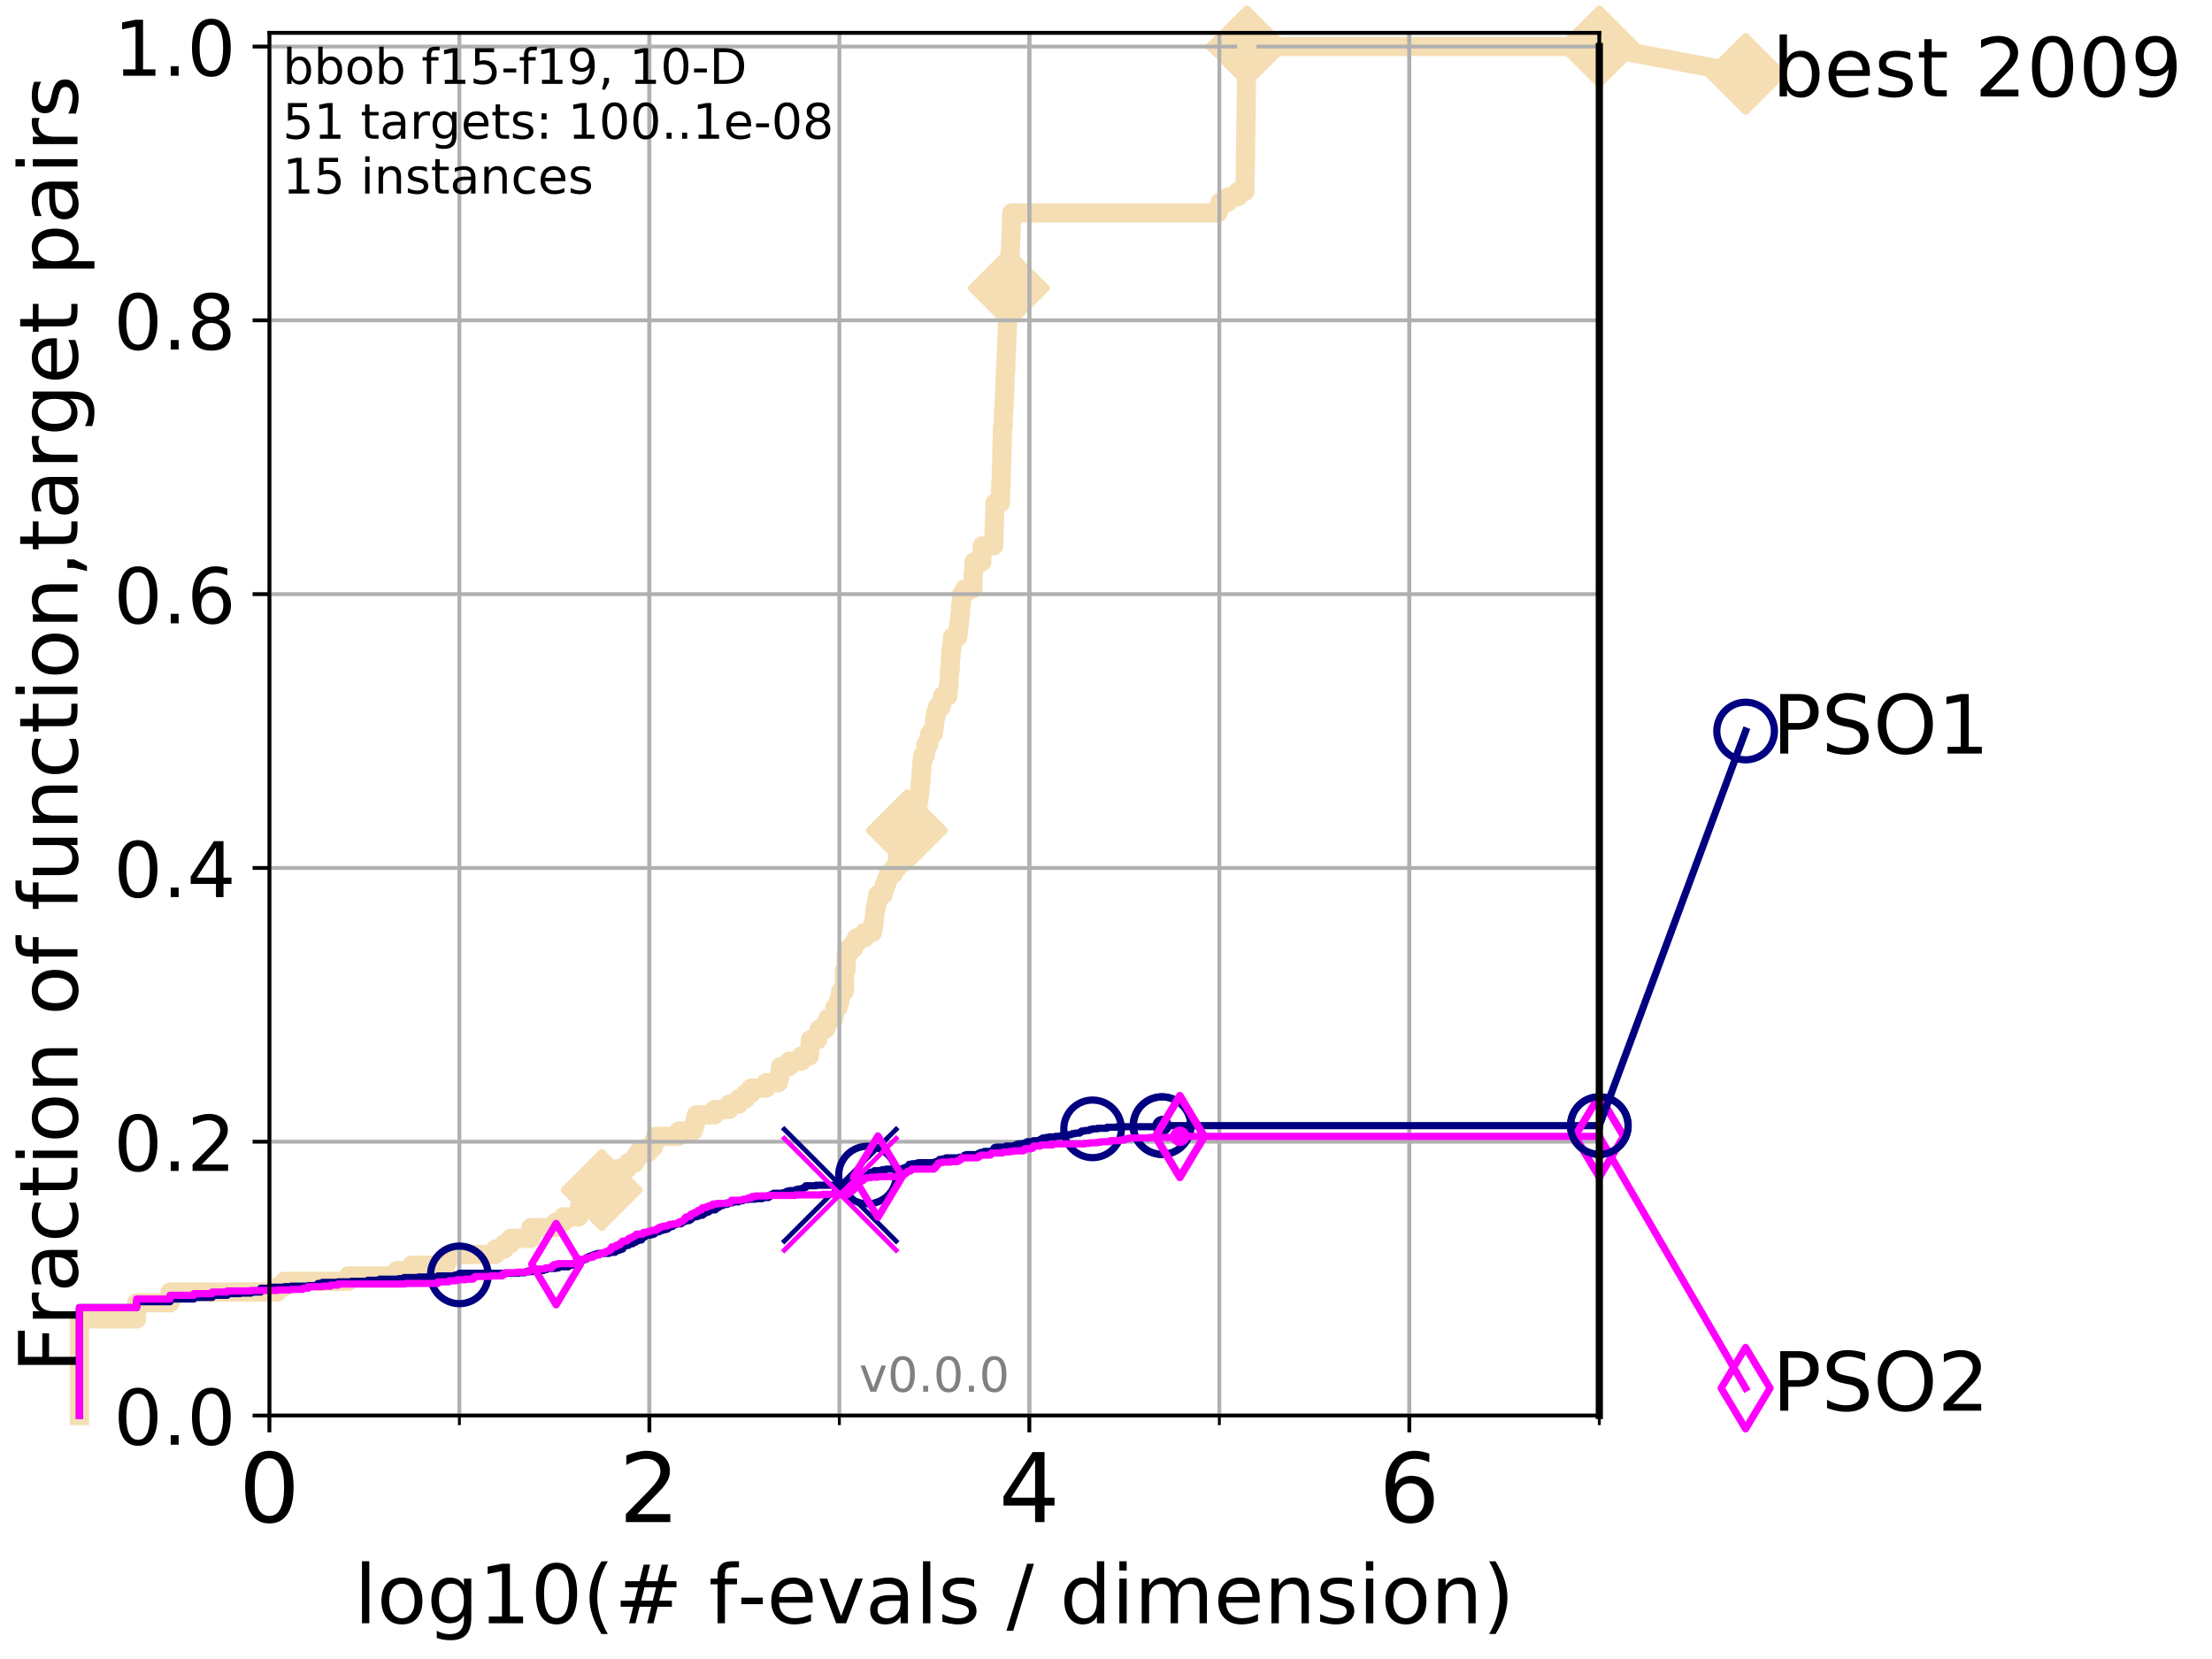 <?xml version="1.0" encoding="utf-8" standalone="no"?>
<!DOCTYPE svg PUBLIC "-//W3C//DTD SVG 1.1//EN"
  "http://www.w3.org/Graphics/SVG/1.1/DTD/svg11.dtd">
<!-- Created with matplotlib (http://matplotlib.org/) -->
<svg height="345.6pt" version="1.1" viewBox="0 0 460.8 345.6" width="460.8pt" xmlns="http://www.w3.org/2000/svg" xmlns:xlink="http://www.w3.org/1999/xlink">
 <defs>
  <style type="text/css">
*{stroke-linecap:butt;stroke-linejoin:round;}
  </style>
 </defs>
 <g id="figure_1">
  <g id="patch_1">
   <path d="M 0 345.6 
L 460.8 345.6 
L 460.8 0 
L 0 0 
z
" style="fill:#ffffff;"/>
  </g>
  <g id="axes_1">
   <g id="patch_2">
    <path d="M 56.12 294.88 
L 333.168 294.88 
L 333.168 6.845 
L 56.12 6.845 
z
" style="fill:#ffffff;"/>
   </g>
   <g id="line2d_1">
    <path d="M 16.542 294.88 
L 16.542 274.749 
L 28.456 274.749 
L 28.456 271.394 
L 35.425 271.394 
L 35.425 269.158 
L 57.758 269.158 
L 57.758 268.039 
L 59.254 268.039 
L 59.254 266.921 
L 72.544 266.921 
L 72.544 265.803 
L 82.72 265.803 
L 82.72 264.684 
L 85.732 264.684 
L 85.732 263.566 
L 92.905 263.566 
L 92.905 262.447 
L 93.501 262.447 
L 93.501 261.329 
L 103.231 261.329 
L 103.231 260.211 
L 105.02 260.211 
L 105.02 259.092 
L 106.365 259.092 
L 106.365 257.974 
L 110.603 257.974 
L 110.603 255.737 
L 115.745 255.737 
L 115.745 254.619 
L 117.378 254.619 
L 117.378 253.501 
L 120.569 253.501 
L 120.569 252.382 
L 120.73 252.382 
L 120.73 251.264 
L 121.126 251.264 
L 121.126 250.145 
L 121.551 250.145 
L 121.551 249.027 
L 123.259 249.027 
L 123.259 247.909 
L 125.341 247.909 
L 125.341 246.79 
L 126.061 246.79 
L 126.061 245.672 
L 127.004 245.672 
L 127.004 244.554 
L 128.698 244.554 
L 128.698 243.435 
L 130.717 243.435 
L 130.717 242.317 
L 132.198 242.317 
L 132.198 241.199 
L 132.922 241.199 
L 132.922 240.08 
L 135.086 240.08 
L 135.086 238.962 
L 136.115 238.962 
L 136.115 237.843 
L 136.552 237.843 
L 136.552 236.725 
L 141.388 236.725 
L 141.388 235.607 
L 144.407 235.607 
L 144.407 234.488 
L 144.807 234.488 
L 144.807 233.37 
L 145.062 233.37 
L 145.062 232.252 
L 148.852 232.252 
L 148.852 231.133 
L 151.878 231.133 
L 151.878 230.015 
L 153.877 230.015 
L 153.877 228.896 
L 155.318 228.896 
L 155.318 227.778 
L 156.468 227.778 
L 156.468 226.66 
L 159.63 226.66 
L 159.63 225.541 
L 162.146 225.541 
L 162.146 224.423 
L 162.445 224.423 
L 162.445 223.305 
L 162.59 223.305 
L 162.59 222.186 
L 164.4 222.186 
L 164.4 221.068 
L 166.992 221.068 
L 166.992 219.95 
L 168.618 219.95 
L 168.618 218.831 
L 168.754 218.831 
L 168.795 216.594 
L 170.331 216.594 
L 170.331 215.476 
L 170.676 215.476 
L 170.676 214.358 
L 172.013 214.358 
L 172.013 213.239 
L 172.455 213.239 
L 172.455 212.121 
L 173.705 212.121 
L 173.705 211.003 
L 173.91 211.003 
L 173.91 209.884 
L 174.597 209.884 
L 174.597 208.766 
L 174.934 208.766 
L 174.934 207.648 
L 175.124 207.648 
L 175.124 206.529 
L 175.871 206.529 
L 175.928 202.056 
L 176.233 202.056 
L 176.3 198.701 
L 176.821 198.701 
L 176.821 197.582 
L 177.77 197.582 
L 177.77 196.464 
L 178.435 196.464 
L 178.435 195.346 
L 180.169 195.346 
L 180.169 194.227 
L 181.759 194.227 
L 181.759 193.109 
L 181.968 193.109 
L 181.968 191.99 
L 182.144 191.99 
L 182.215 189.754 
L 182.42 189.754 
L 182.42 188.635 
L 182.695 188.635 
L 182.695 187.517 
L 182.856 187.517 
L 182.856 186.399 
L 183.968 186.399 
L 183.968 185.28 
L 184.268 185.28 
L 184.268 184.162 
L 184.715 184.162 
L 184.715 183.044 
L 185.129 183.044 
L 185.129 181.925 
L 186.191 181.925 
L 186.191 180.807 
L 186.932 180.807 
L 187.019 178.57 
L 187.089 178.57 
L 187.089 177.452 
L 187.243 177.452 
L 187.243 176.333 
L 188.177 176.333 
L 188.177 175.215 
L 188.348 175.215 
L 188.348 174.097 
L 188.622 174.097 
L 188.622 172.978 
L 188.913 172.978 
L 188.913 171.86 
L 189.142 171.86 
L 189.142 170.742 
L 189.645 170.742 
L 189.645 169.623 
L 189.926 169.623 
L 189.926 168.505 
L 190.499 168.505 
L 190.499 167.386 
L 191.333 167.386 
L 191.333 166.268 
L 191.496 166.268 
L 191.496 165.15 
L 191.608 165.15 
L 191.713 162.913 
L 191.832 162.913 
L 191.92 160.676 
L 192.01 160.676 
L 192.073 158.44 
L 192.265 158.44 
L 192.265 157.321 
L 192.79 157.321 
L 192.86 155.084 
L 193.457 155.084 
L 193.457 153.966 
L 193.684 153.966 
L 193.684 152.848 
L 194.419 152.848 
L 194.419 151.729 
L 194.637 151.729 
L 194.748 149.493 
L 194.924 149.493 
L 194.924 148.374 
L 195.283 148.374 
L 195.283 147.256 
L 196.073 147.256 
L 196.073 146.138 
L 196.348 146.138 
L 196.348 145.019 
L 197.452 145.019 
L 197.452 143.901 
L 197.567 143.901 
L 197.567 142.782 
L 197.692 142.782 
L 197.752 140.546 
L 197.822 140.546 
L 197.822 139.427 
L 197.959 139.427 
L 197.979 137.191 
L 198.093 137.191 
L 198.154 134.954 
L 198.356 134.954 
L 198.431 132.717 
L 199.527 132.717 
L 199.527 131.599 
L 199.661 131.599 
L 199.661 130.48 
L 199.809 130.48 
L 199.809 129.362 
L 199.926 129.362 
L 199.926 128.244 
L 200.05 128.244 
L 200.147 126.007 
L 200.241 126.007 
L 200.334 123.77 
L 200.962 123.77 
L 200.962 122.652 
L 202.665 122.652 
L 202.749 119.297 
L 202.815 119.297 
L 202.91 117.06 
L 204.528 117.06 
L 204.637 113.705 
L 207.015 113.705 
L 207.124 109.231 
L 207.167 109.231 
L 207.238 105.876 
L 207.28 105.876 
L 207.28 104.758 
L 208.409 104.758 
L 208.512 100.285 
L 208.545 100.285 
L 208.619 96.929 
L 208.659 96.929 
L 208.747 92.456 
L 208.77 92.456 
L 208.824 89.101 
L 208.959 89.101 
L 209.051 85.746 
L 209.125 85.746 
L 209.232 82.391 
L 209.269 82.391 
L 209.37 79.036 
L 209.412 79.036 
L 209.464 76.799 
L 209.531 76.799 
L 209.621 73.444 
L 209.668 73.444 
L 209.757 70.089 
L 209.789 70.089 
L 209.882 66.734 
L 209.939 66.734 
L 210.032 63.379 
L 210.08 63.379 
L 210.173 60.023 
L 210.232 60.023 
L 210.334 55.55 
L 210.365 55.55 
L 210.47 52.195 
L 210.494 52.195 
L 210.598 48.84 
L 210.634 48.84 
L 210.721 45.485 
L 210.768 45.485 
L 210.768 44.366 
L 253.731 44.366 
L 253.731 43.248 
L 254.141 43.248 
L 254.141 42.13 
L 255.777 42.13 
L 255.777 41.011 
L 257.859 41.011 
L 257.859 39.893 
L 259.352 39.893 
L 259.462 32.064 
L 259.468 32.064 
L 259.563 24.236 
L 259.581 24.236 
L 259.682 14.171 
L 259.699 14.171 
L 259.744 9.697 
L 333.168 9.697 
L 333.168 9.697 
" style="fill:none;stroke:#f5deb3;stroke-linecap:square;stroke-width:4;"/>
   </g>
   <g id="line2d_2">
    <defs>
     <path d="M -0 7.778 
L 7.778 0 
L 0 -7.778 
L -7.778 -0 
z
" id="mc3845a6837" style="stroke:#f5deb3;stroke-linejoin:miter;stroke-width:1.5;"/>
    </defs>
    <g>
     <use style="fill:#f5deb3;stroke:#f5deb3;stroke-linejoin:miter;stroke-width:1.5;" x="125.341" xlink:href="#mc3845a6837" y="247.909"/>
     <use style="fill:#f5deb3;stroke:#f5deb3;stroke-linejoin:miter;stroke-width:1.5;" x="188.913" xlink:href="#mc3845a6837" y="172.978"/>
     <use style="fill:#f5deb3;stroke:#f5deb3;stroke-linejoin:miter;stroke-width:1.5;" x="210.173" xlink:href="#mc3845a6837" y="60.023"/>
     <use style="fill:#f5deb3;stroke:#f5deb3;stroke-linejoin:miter;stroke-width:1.5;" x="259.744" xlink:href="#mc3845a6837" y="9.697"/>
     <use style="fill:#f5deb3;stroke:#f5deb3;stroke-linejoin:miter;stroke-width:1.5;" x="259.744" xlink:href="#mc3845a6837" y="9.697"/>
     <use style="fill:#f5deb3;stroke:#f5deb3;stroke-linejoin:miter;stroke-width:1.5;" x="333.168" xlink:href="#mc3845a6837" y="9.697"/>
    </g>
   </g>
   <g id="line2d_3">
    <path style="fill:none;stroke:#f5deb3;stroke-linecap:square;stroke-width:4;"/>
    <g/>
   </g>
   <g id="line2d_4">
    <path d="M 333.168 9.697 
L 363.643 15.401 
" style="fill:none;stroke:#f5deb3;stroke-linecap:square;stroke-width:4;"/>
    <g>
     <use style="fill:#f5deb3;stroke:#f5deb3;stroke-linejoin:miter;stroke-width:1.5;" x="333.168" xlink:href="#mc3845a6837" y="9.697"/>
     <use style="fill:#f5deb3;stroke:#f5deb3;stroke-linejoin:miter;stroke-width:1.5;" x="363.643" xlink:href="#mc3845a6837" y="15.401"/>
    </g>
   </g>
   <g id="matplotlib.axis_1">
    <g id="xtick_1">
     <g id="line2d_5">
      <path clip-path="url(#pbe514501b6)" d="M 56.12 294.88 
L 56.12 6.845 
" style="fill:none;stroke:#b0b0b0;stroke-linecap:square;stroke-width:0.8;"/>
     </g>
     <g id="line2d_6">
      <defs>
       <path d="M 0 0 
L 0 3.5 
" id="me9c52ac58f" style="stroke:#000000;stroke-width:0.8;"/>
      </defs>
      <g>
       <use style="stroke:#000000;stroke-width:0.8;" x="56.12" xlink:href="#me9c52ac58f" y="294.88"/>
      </g>
     </g>
     <g id="text_1">
      <!-- 0 -->
      <defs>
       <path d="M 31.781 66.406 
Q 24.172 66.406 20.328 58.906 
Q 16.5 51.422 16.5 36.375 
Q 16.5 21.391 20.328 13.891 
Q 24.172 6.391 31.781 6.391 
Q 39.453 6.391 43.281 13.891 
Q 47.125 21.391 47.125 36.375 
Q 47.125 51.422 43.281 58.906 
Q 39.453 66.406 31.781 66.406 
z
M 31.781 74.219 
Q 44.047 74.219 50.516 64.516 
Q 56.984 54.828 56.984 36.375 
Q 56.984 17.969 50.516 8.266 
Q 44.047 -1.422 31.781 -1.422 
Q 19.531 -1.422 13.062 8.266 
Q 6.594 17.969 6.594 36.375 
Q 6.594 54.828 13.062 64.516 
Q 19.531 74.219 31.781 74.219 
z
" id="DejaVuSans-30"/>
      </defs>
      <g transform="translate(49.758 317.077)scale(0.2 -0.2)">
       <use xlink:href="#DejaVuSans-30"/>
      </g>
     </g>
    </g>
    <g id="xtick_2">
     <g id="line2d_7">
      <path clip-path="url(#pbe514501b6)" d="M 135.277 294.88 
L 135.277 6.845 
" style="fill:none;stroke:#b0b0b0;stroke-linecap:square;stroke-width:0.8;"/>
     </g>
     <g id="line2d_8">
      <g>
       <use style="stroke:#000000;stroke-width:0.8;" x="135.277" xlink:href="#me9c52ac58f" y="294.88"/>
      </g>
     </g>
     <g id="text_2">
      <!-- 2 -->
      <defs>
       <path d="M 19.188 8.297 
L 53.609 8.297 
L 53.609 0 
L 7.328 0 
L 7.328 8.297 
Q 12.938 14.109 22.625 23.891 
Q 32.328 33.688 34.812 36.531 
Q 39.547 41.844 41.422 45.531 
Q 43.312 49.219 43.312 52.781 
Q 43.312 58.594 39.234 62.25 
Q 35.156 65.922 28.609 65.922 
Q 23.969 65.922 18.812 64.312 
Q 13.672 62.703 7.812 59.422 
L 7.812 69.391 
Q 13.766 71.781 18.938 73 
Q 24.125 74.219 28.422 74.219 
Q 39.75 74.219 46.484 68.547 
Q 53.219 62.891 53.219 53.422 
Q 53.219 48.922 51.531 44.891 
Q 49.859 40.875 45.406 35.406 
Q 44.188 33.984 37.641 27.219 
Q 31.109 20.453 19.188 8.297 
z
" id="DejaVuSans-32"/>
      </defs>
      <g transform="translate(128.914 317.077)scale(0.2 -0.2)">
       <use xlink:href="#DejaVuSans-32"/>
      </g>
     </g>
    </g>
    <g id="xtick_3">
     <g id="line2d_9">
      <path clip-path="url(#pbe514501b6)" d="M 214.433 294.88 
L 214.433 6.845 
" style="fill:none;stroke:#b0b0b0;stroke-linecap:square;stroke-width:0.8;"/>
     </g>
     <g id="line2d_10">
      <g>
       <use style="stroke:#000000;stroke-width:0.8;" x="214.433" xlink:href="#me9c52ac58f" y="294.88"/>
      </g>
     </g>
     <g id="text_3">
      <!-- 4 -->
      <defs>
       <path d="M 37.797 64.312 
L 12.891 25.391 
L 37.797 25.391 
z
M 35.203 72.906 
L 47.609 72.906 
L 47.609 25.391 
L 58.016 25.391 
L 58.016 17.188 
L 47.609 17.188 
L 47.609 0 
L 37.797 0 
L 37.797 17.188 
L 4.891 17.188 
L 4.891 26.703 
z
" id="DejaVuSans-34"/>
      </defs>
      <g transform="translate(208.071 317.077)scale(0.2 -0.2)">
       <use xlink:href="#DejaVuSans-34"/>
      </g>
     </g>
    </g>
    <g id="xtick_4">
     <g id="line2d_11">
      <path clip-path="url(#pbe514501b6)" d="M 293.59 294.88 
L 293.59 6.845 
" style="fill:none;stroke:#b0b0b0;stroke-linecap:square;stroke-width:0.8;"/>
     </g>
     <g id="line2d_12">
      <g>
       <use style="stroke:#000000;stroke-width:0.8;" x="293.59" xlink:href="#me9c52ac58f" y="294.88"/>
      </g>
     </g>
     <g id="text_4">
      <!-- 6 -->
      <defs>
       <path d="M 33.016 40.375 
Q 26.375 40.375 22.484 35.828 
Q 18.609 31.297 18.609 23.391 
Q 18.609 15.531 22.484 10.953 
Q 26.375 6.391 33.016 6.391 
Q 39.656 6.391 43.531 10.953 
Q 47.406 15.531 47.406 23.391 
Q 47.406 31.297 43.531 35.828 
Q 39.656 40.375 33.016 40.375 
z
M 52.594 71.297 
L 52.594 62.312 
Q 48.875 64.062 45.094 64.984 
Q 41.312 65.922 37.594 65.922 
Q 27.828 65.922 22.672 59.328 
Q 17.531 52.734 16.797 39.406 
Q 19.672 43.656 24.016 45.922 
Q 28.375 48.188 33.594 48.188 
Q 44.578 48.188 50.953 41.516 
Q 57.328 34.859 57.328 23.391 
Q 57.328 12.156 50.688 5.359 
Q 44.047 -1.422 33.016 -1.422 
Q 20.359 -1.422 13.672 8.266 
Q 6.984 17.969 6.984 36.375 
Q 6.984 53.656 15.188 63.938 
Q 23.391 74.219 37.203 74.219 
Q 40.922 74.219 44.703 73.484 
Q 48.484 72.75 52.594 71.297 
z
" id="DejaVuSans-36"/>
      </defs>
      <g transform="translate(287.227 317.077)scale(0.2 -0.2)">
       <use xlink:href="#DejaVuSans-36"/>
      </g>
     </g>
    </g>
    <g id="xtick_5">
     <g id="line2d_13">
      <path clip-path="url(#pbe514501b6)" d="M 56.12 294.88 
L 56.12 6.845 
" style="fill:none;stroke:#b0b0b0;stroke-linecap:square;stroke-width:0.8;"/>
     </g>
     <g id="line2d_14">
      <defs>
       <path d="M 0 0 
L 0 2 
" id="m28981d3a0f" style="stroke:#000000;stroke-width:0.6;"/>
      </defs>
      <g>
       <use style="stroke:#000000;stroke-width:0.6;" x="56.12" xlink:href="#m28981d3a0f" y="294.88"/>
      </g>
     </g>
    </g>
    <g id="xtick_6">
     <g id="line2d_15">
      <path clip-path="url(#pbe514501b6)" d="M 95.698 294.88 
L 95.698 6.845 
" style="fill:none;stroke:#b0b0b0;stroke-linecap:square;stroke-width:0.8;"/>
     </g>
     <g id="line2d_16">
      <g>
       <use style="stroke:#000000;stroke-width:0.6;" x="95.698" xlink:href="#m28981d3a0f" y="294.88"/>
      </g>
     </g>
    </g>
    <g id="xtick_7">
     <g id="line2d_17">
      <path clip-path="url(#pbe514501b6)" d="M 135.277 294.88 
L 135.277 6.845 
" style="fill:none;stroke:#b0b0b0;stroke-linecap:square;stroke-width:0.8;"/>
     </g>
     <g id="line2d_18">
      <g>
       <use style="stroke:#000000;stroke-width:0.6;" x="135.277" xlink:href="#m28981d3a0f" y="294.88"/>
      </g>
     </g>
    </g>
    <g id="xtick_8">
     <g id="line2d_19">
      <path clip-path="url(#pbe514501b6)" d="M 174.855 294.88 
L 174.855 6.845 
" style="fill:none;stroke:#b0b0b0;stroke-linecap:square;stroke-width:0.8;"/>
     </g>
     <g id="line2d_20">
      <g>
       <use style="stroke:#000000;stroke-width:0.6;" x="174.855" xlink:href="#m28981d3a0f" y="294.88"/>
      </g>
     </g>
    </g>
    <g id="xtick_9">
     <g id="line2d_21">
      <path clip-path="url(#pbe514501b6)" d="M 214.433 294.88 
L 214.433 6.845 
" style="fill:none;stroke:#b0b0b0;stroke-linecap:square;stroke-width:0.8;"/>
     </g>
     <g id="line2d_22">
      <g>
       <use style="stroke:#000000;stroke-width:0.6;" x="214.433" xlink:href="#m28981d3a0f" y="294.88"/>
      </g>
     </g>
    </g>
    <g id="xtick_10">
     <g id="line2d_23">
      <path clip-path="url(#pbe514501b6)" d="M 254.011 294.88 
L 254.011 6.845 
" style="fill:none;stroke:#b0b0b0;stroke-linecap:square;stroke-width:0.8;"/>
     </g>
     <g id="line2d_24">
      <g>
       <use style="stroke:#000000;stroke-width:0.6;" x="254.011" xlink:href="#m28981d3a0f" y="294.88"/>
      </g>
     </g>
    </g>
    <g id="xtick_11">
     <g id="line2d_25">
      <path clip-path="url(#pbe514501b6)" d="M 293.59 294.88 
L 293.59 6.845 
" style="fill:none;stroke:#b0b0b0;stroke-linecap:square;stroke-width:0.8;"/>
     </g>
     <g id="line2d_26">
      <g>
       <use style="stroke:#000000;stroke-width:0.6;" x="293.59" xlink:href="#m28981d3a0f" y="294.88"/>
      </g>
     </g>
    </g>
    <g id="xtick_12">
     <g id="line2d_27">
      <path clip-path="url(#pbe514501b6)" d="M 333.168 294.88 
L 333.168 6.845 
" style="fill:none;stroke:#b0b0b0;stroke-linecap:square;stroke-width:0.8;"/>
     </g>
     <g id="line2d_28">
      <g>
       <use style="stroke:#000000;stroke-width:0.6;" x="333.168" xlink:href="#m28981d3a0f" y="294.88"/>
      </g>
     </g>
    </g>
    <g id="text_5">
     <!-- log10(# f-evals / dimension) -->
     <defs>
      <path d="M 9.422 75.984 
L 18.406 75.984 
L 18.406 0 
L 9.422 0 
z
" id="DejaVuSans-6c"/>
      <path d="M 30.609 48.391 
Q 23.391 48.391 19.188 42.75 
Q 14.984 37.109 14.984 27.297 
Q 14.984 17.484 19.156 11.844 
Q 23.344 6.203 30.609 6.203 
Q 37.797 6.203 41.984 11.859 
Q 46.188 17.531 46.188 27.297 
Q 46.188 37.016 41.984 42.703 
Q 37.797 48.391 30.609 48.391 
z
M 30.609 56 
Q 42.328 56 49.016 48.375 
Q 55.719 40.766 55.719 27.297 
Q 55.719 13.875 49.016 6.219 
Q 42.328 -1.422 30.609 -1.422 
Q 18.844 -1.422 12.172 6.219 
Q 5.516 13.875 5.516 27.297 
Q 5.516 40.766 12.172 48.375 
Q 18.844 56 30.609 56 
z
" id="DejaVuSans-6f"/>
      <path d="M 45.406 27.984 
Q 45.406 37.75 41.375 43.109 
Q 37.359 48.484 30.078 48.484 
Q 22.859 48.484 18.828 43.109 
Q 14.797 37.75 14.797 27.984 
Q 14.797 18.266 18.828 12.891 
Q 22.859 7.516 30.078 7.516 
Q 37.359 7.516 41.375 12.891 
Q 45.406 18.266 45.406 27.984 
z
M 54.391 6.781 
Q 54.391 -7.172 48.188 -13.984 
Q 42 -20.797 29.203 -20.797 
Q 24.469 -20.797 20.266 -20.094 
Q 16.062 -19.391 12.109 -17.922 
L 12.109 -9.188 
Q 16.062 -11.328 19.922 -12.344 
Q 23.781 -13.375 27.781 -13.375 
Q 36.625 -13.375 41.016 -8.766 
Q 45.406 -4.156 45.406 5.172 
L 45.406 9.625 
Q 42.625 4.781 38.281 2.391 
Q 33.938 0 27.875 0 
Q 17.828 0 11.672 7.656 
Q 5.516 15.328 5.516 27.984 
Q 5.516 40.672 11.672 48.328 
Q 17.828 56 27.875 56 
Q 33.938 56 38.281 53.609 
Q 42.625 51.219 45.406 46.391 
L 45.406 54.688 
L 54.391 54.688 
z
" id="DejaVuSans-67"/>
      <path d="M 12.406 8.297 
L 28.516 8.297 
L 28.516 63.922 
L 10.984 60.406 
L 10.984 69.391 
L 28.422 72.906 
L 38.281 72.906 
L 38.281 8.297 
L 54.391 8.297 
L 54.391 0 
L 12.406 0 
z
" id="DejaVuSans-31"/>
      <path d="M 31 75.875 
Q 24.469 64.656 21.281 53.656 
Q 18.109 42.672 18.109 31.391 
Q 18.109 20.125 21.312 9.062 
Q 24.516 -2 31 -13.188 
L 23.188 -13.188 
Q 15.875 -1.703 12.234 9.375 
Q 8.594 20.453 8.594 31.391 
Q 8.594 42.281 12.203 53.312 
Q 15.828 64.359 23.188 75.875 
z
" id="DejaVuSans-28"/>
      <path d="M 51.125 44 
L 36.922 44 
L 32.812 27.688 
L 47.125 27.688 
z
M 43.797 71.781 
L 38.719 51.516 
L 52.984 51.516 
L 58.109 71.781 
L 65.922 71.781 
L 60.891 51.516 
L 76.125 51.516 
L 76.125 44 
L 58.984 44 
L 54.984 27.688 
L 70.516 27.688 
L 70.516 20.219 
L 53.078 20.219 
L 48 0 
L 40.188 0 
L 45.219 20.219 
L 30.906 20.219 
L 25.875 0 
L 18.016 0 
L 23.094 20.219 
L 7.719 20.219 
L 7.719 27.688 
L 24.906 27.688 
L 29 44 
L 13.281 44 
L 13.281 51.516 
L 30.906 51.516 
L 35.891 71.781 
z
" id="DejaVuSans-23"/>
      <path id="DejaVuSans-20"/>
      <path d="M 37.109 75.984 
L 37.109 68.5 
L 28.516 68.5 
Q 23.688 68.5 21.797 66.547 
Q 19.922 64.594 19.922 59.516 
L 19.922 54.688 
L 34.719 54.688 
L 34.719 47.703 
L 19.922 47.703 
L 19.922 0 
L 10.891 0 
L 10.891 47.703 
L 2.297 47.703 
L 2.297 54.688 
L 10.891 54.688 
L 10.891 58.5 
Q 10.891 67.625 15.141 71.797 
Q 19.391 75.984 28.609 75.984 
z
" id="DejaVuSans-66"/>
      <path d="M 4.891 31.391 
L 31.203 31.391 
L 31.203 23.391 
L 4.891 23.391 
z
" id="DejaVuSans-2d"/>
      <path d="M 56.203 29.594 
L 56.203 25.203 
L 14.891 25.203 
Q 15.484 15.922 20.484 11.062 
Q 25.484 6.203 34.422 6.203 
Q 39.594 6.203 44.453 7.469 
Q 49.312 8.734 54.109 11.281 
L 54.109 2.781 
Q 49.266 0.734 44.188 -0.344 
Q 39.109 -1.422 33.891 -1.422 
Q 20.797 -1.422 13.156 6.188 
Q 5.516 13.812 5.516 26.812 
Q 5.516 40.234 12.766 48.109 
Q 20.016 56 32.328 56 
Q 43.359 56 49.781 48.891 
Q 56.203 41.797 56.203 29.594 
z
M 47.219 32.234 
Q 47.125 39.594 43.094 43.984 
Q 39.062 48.391 32.422 48.391 
Q 24.906 48.391 20.391 44.141 
Q 15.875 39.891 15.188 32.172 
z
" id="DejaVuSans-65"/>
      <path d="M 2.984 54.688 
L 12.5 54.688 
L 29.594 8.797 
L 46.688 54.688 
L 56.203 54.688 
L 35.688 0 
L 23.484 0 
z
" id="DejaVuSans-76"/>
      <path d="M 34.281 27.484 
Q 23.391 27.484 19.188 25 
Q 14.984 22.516 14.984 16.5 
Q 14.984 11.719 18.141 8.906 
Q 21.297 6.109 26.703 6.109 
Q 34.188 6.109 38.703 11.406 
Q 43.219 16.703 43.219 25.484 
L 43.219 27.484 
z
M 52.203 31.203 
L 52.203 0 
L 43.219 0 
L 43.219 8.297 
Q 40.141 3.328 35.547 0.953 
Q 30.953 -1.422 24.312 -1.422 
Q 15.922 -1.422 10.953 3.297 
Q 6 8.016 6 15.922 
Q 6 25.141 12.172 29.828 
Q 18.359 34.516 30.609 34.516 
L 43.219 34.516 
L 43.219 35.406 
Q 43.219 41.609 39.141 45 
Q 35.062 48.391 27.688 48.391 
Q 23 48.391 18.547 47.266 
Q 14.109 46.141 10.016 43.891 
L 10.016 52.203 
Q 14.938 54.109 19.578 55.047 
Q 24.219 56 28.609 56 
Q 40.484 56 46.344 49.844 
Q 52.203 43.703 52.203 31.203 
z
" id="DejaVuSans-61"/>
      <path d="M 44.281 53.078 
L 44.281 44.578 
Q 40.484 46.531 36.375 47.5 
Q 32.281 48.484 27.875 48.484 
Q 21.188 48.484 17.844 46.438 
Q 14.5 44.391 14.5 40.281 
Q 14.5 37.156 16.891 35.375 
Q 19.281 33.594 26.516 31.984 
L 29.594 31.297 
Q 39.156 29.25 43.188 25.516 
Q 47.219 21.781 47.219 15.094 
Q 47.219 7.469 41.188 3.016 
Q 35.156 -1.422 24.609 -1.422 
Q 20.219 -1.422 15.453 -0.562 
Q 10.688 0.297 5.422 2 
L 5.422 11.281 
Q 10.406 8.688 15.234 7.391 
Q 20.062 6.109 24.812 6.109 
Q 31.156 6.109 34.562 8.281 
Q 37.984 10.453 37.984 14.406 
Q 37.984 18.062 35.516 20.016 
Q 33.062 21.969 24.703 23.781 
L 21.578 24.516 
Q 13.234 26.266 9.516 29.906 
Q 5.812 33.547 5.812 39.891 
Q 5.812 47.609 11.281 51.797 
Q 16.75 56 26.812 56 
Q 31.781 56 36.172 55.266 
Q 40.578 54.547 44.281 53.078 
z
" id="DejaVuSans-73"/>
      <path d="M 25.391 72.906 
L 33.688 72.906 
L 8.297 -9.281 
L 0 -9.281 
z
" id="DejaVuSans-2f"/>
      <path d="M 45.406 46.391 
L 45.406 75.984 
L 54.391 75.984 
L 54.391 0 
L 45.406 0 
L 45.406 8.203 
Q 42.578 3.328 38.25 0.953 
Q 33.938 -1.422 27.875 -1.422 
Q 17.969 -1.422 11.734 6.484 
Q 5.516 14.406 5.516 27.297 
Q 5.516 40.188 11.734 48.094 
Q 17.969 56 27.875 56 
Q 33.938 56 38.25 53.625 
Q 42.578 51.266 45.406 46.391 
z
M 14.797 27.297 
Q 14.797 17.391 18.875 11.75 
Q 22.953 6.109 30.078 6.109 
Q 37.203 6.109 41.297 11.75 
Q 45.406 17.391 45.406 27.297 
Q 45.406 37.203 41.297 42.844 
Q 37.203 48.484 30.078 48.484 
Q 22.953 48.484 18.875 42.844 
Q 14.797 37.203 14.797 27.297 
z
" id="DejaVuSans-64"/>
      <path d="M 9.422 54.688 
L 18.406 54.688 
L 18.406 0 
L 9.422 0 
z
M 9.422 75.984 
L 18.406 75.984 
L 18.406 64.594 
L 9.422 64.594 
z
" id="DejaVuSans-69"/>
      <path d="M 52 44.188 
Q 55.375 50.25 60.062 53.125 
Q 64.75 56 71.094 56 
Q 79.641 56 84.281 50.016 
Q 88.922 44.047 88.922 33.016 
L 88.922 0 
L 79.891 0 
L 79.891 32.719 
Q 79.891 40.578 77.094 44.375 
Q 74.312 48.188 68.609 48.188 
Q 61.625 48.188 57.562 43.547 
Q 53.516 38.922 53.516 30.906 
L 53.516 0 
L 44.484 0 
L 44.484 32.719 
Q 44.484 40.625 41.703 44.406 
Q 38.922 48.188 33.109 48.188 
Q 26.219 48.188 22.156 43.531 
Q 18.109 38.875 18.109 30.906 
L 18.109 0 
L 9.078 0 
L 9.078 54.688 
L 18.109 54.688 
L 18.109 46.188 
Q 21.188 51.219 25.484 53.609 
Q 29.781 56 35.688 56 
Q 41.656 56 45.828 52.969 
Q 50 49.953 52 44.188 
z
" id="DejaVuSans-6d"/>
      <path d="M 54.891 33.016 
L 54.891 0 
L 45.906 0 
L 45.906 32.719 
Q 45.906 40.484 42.875 44.328 
Q 39.844 48.188 33.797 48.188 
Q 26.516 48.188 22.312 43.547 
Q 18.109 38.922 18.109 30.906 
L 18.109 0 
L 9.078 0 
L 9.078 54.688 
L 18.109 54.688 
L 18.109 46.188 
Q 21.344 51.125 25.703 53.562 
Q 30.078 56 35.797 56 
Q 45.219 56 50.047 50.172 
Q 54.891 44.344 54.891 33.016 
z
" id="DejaVuSans-6e"/>
      <path d="M 8.016 75.875 
L 15.828 75.875 
Q 23.141 64.359 26.781 53.312 
Q 30.422 42.281 30.422 31.391 
Q 30.422 20.453 26.781 9.375 
Q 23.141 -1.703 15.828 -13.188 
L 8.016 -13.188 
Q 14.5 -2 17.703 9.062 
Q 20.906 20.125 20.906 31.391 
Q 20.906 42.672 17.703 53.656 
Q 14.5 64.656 8.016 75.875 
z
" id="DejaVuSans-29"/>
     </defs>
     <g transform="translate(73.803 338.154)scale(0.17 -0.17)">
      <use xlink:href="#DejaVuSans-6c"/>
      <use x="27.783" xlink:href="#DejaVuSans-6f"/>
      <use x="88.965" xlink:href="#DejaVuSans-67"/>
      <use x="152.441" xlink:href="#DejaVuSans-31"/>
      <use x="216.064" xlink:href="#DejaVuSans-30"/>
      <use x="279.688" xlink:href="#DejaVuSans-28"/>
      <use x="318.701" xlink:href="#DejaVuSans-23"/>
      <use x="402.49" xlink:href="#DejaVuSans-20"/>
      <use x="434.277" xlink:href="#DejaVuSans-66"/>
      <use x="469.404" xlink:href="#DejaVuSans-2d"/>
      <use x="505.488" xlink:href="#DejaVuSans-65"/>
      <use x="567.012" xlink:href="#DejaVuSans-76"/>
      <use x="626.191" xlink:href="#DejaVuSans-61"/>
      <use x="687.471" xlink:href="#DejaVuSans-6c"/>
      <use x="715.254" xlink:href="#DejaVuSans-73"/>
      <use x="767.354" xlink:href="#DejaVuSans-20"/>
      <use x="799.141" xlink:href="#DejaVuSans-2f"/>
      <use x="832.832" xlink:href="#DejaVuSans-20"/>
      <use x="864.619" xlink:href="#DejaVuSans-64"/>
      <use x="928.096" xlink:href="#DejaVuSans-69"/>
      <use x="955.879" xlink:href="#DejaVuSans-6d"/>
      <use x="1053.291" xlink:href="#DejaVuSans-65"/>
      <use x="1114.814" xlink:href="#DejaVuSans-6e"/>
      <use x="1178.193" xlink:href="#DejaVuSans-73"/>
      <use x="1230.293" xlink:href="#DejaVuSans-69"/>
      <use x="1258.076" xlink:href="#DejaVuSans-6f"/>
      <use x="1319.258" xlink:href="#DejaVuSans-6e"/>
      <use x="1382.637" xlink:href="#DejaVuSans-29"/>
     </g>
    </g>
   </g>
   <g id="matplotlib.axis_2">
    <g id="ytick_1">
     <g id="line2d_29">
      <path clip-path="url(#pbe514501b6)" d="M 56.12 294.88 
L 333.168 294.88 
" style="fill:none;stroke:#b0b0b0;stroke-linecap:square;stroke-width:0.8;"/>
     </g>
     <g id="line2d_30">
      <defs>
       <path d="M 0 0 
L -3.5 0 
" id="m4dffd40bff" style="stroke:#000000;stroke-width:0.8;"/>
      </defs>
      <g>
       <use style="stroke:#000000;stroke-width:0.8;" x="56.12" xlink:href="#m4dffd40bff" y="294.88"/>
      </g>
     </g>
     <g id="text_6">
      <!-- 0.0 -->
      <defs>
       <path d="M 10.688 12.406 
L 21 12.406 
L 21 0 
L 10.688 0 
z
" id="DejaVuSans-2e"/>
      </defs>
      <g transform="translate(23.675 300.959)scale(0.16 -0.16)">
       <use xlink:href="#DejaVuSans-30"/>
       <use x="63.623" xlink:href="#DejaVuSans-2e"/>
       <use x="95.41" xlink:href="#DejaVuSans-30"/>
      </g>
     </g>
    </g>
    <g id="ytick_2">
     <g id="line2d_31">
      <path clip-path="url(#pbe514501b6)" d="M 56.12 237.843 
L 333.168 237.843 
" style="fill:none;stroke:#b0b0b0;stroke-linecap:square;stroke-width:0.8;"/>
     </g>
     <g id="line2d_32">
      <g>
       <use style="stroke:#000000;stroke-width:0.8;" x="56.12" xlink:href="#m4dffd40bff" y="237.843"/>
      </g>
     </g>
     <g id="text_7">
      <!-- 0.2 -->
      <g transform="translate(23.675 243.922)scale(0.16 -0.16)">
       <use xlink:href="#DejaVuSans-30"/>
       <use x="63.623" xlink:href="#DejaVuSans-2e"/>
       <use x="95.41" xlink:href="#DejaVuSans-32"/>
      </g>
     </g>
    </g>
    <g id="ytick_3">
     <g id="line2d_33">
      <path clip-path="url(#pbe514501b6)" d="M 56.12 180.807 
L 333.168 180.807 
" style="fill:none;stroke:#b0b0b0;stroke-linecap:square;stroke-width:0.8;"/>
     </g>
     <g id="line2d_34">
      <g>
       <use style="stroke:#000000;stroke-width:0.8;" x="56.12" xlink:href="#m4dffd40bff" y="180.807"/>
      </g>
     </g>
     <g id="text_8">
      <!-- 0.4 -->
      <g transform="translate(23.675 186.886)scale(0.16 -0.16)">
       <use xlink:href="#DejaVuSans-30"/>
       <use x="63.623" xlink:href="#DejaVuSans-2e"/>
       <use x="95.41" xlink:href="#DejaVuSans-34"/>
      </g>
     </g>
    </g>
    <g id="ytick_4">
     <g id="line2d_35">
      <path clip-path="url(#pbe514501b6)" d="M 56.12 123.77 
L 333.168 123.77 
" style="fill:none;stroke:#b0b0b0;stroke-linecap:square;stroke-width:0.8;"/>
     </g>
     <g id="line2d_36">
      <g>
       <use style="stroke:#000000;stroke-width:0.8;" x="56.12" xlink:href="#m4dffd40bff" y="123.77"/>
      </g>
     </g>
     <g id="text_9">
      <!-- 0.6 -->
      <g transform="translate(23.675 129.849)scale(0.16 -0.16)">
       <use xlink:href="#DejaVuSans-30"/>
       <use x="63.623" xlink:href="#DejaVuSans-2e"/>
       <use x="95.41" xlink:href="#DejaVuSans-36"/>
      </g>
     </g>
    </g>
    <g id="ytick_5">
     <g id="line2d_37">
      <path clip-path="url(#pbe514501b6)" d="M 56.12 66.734 
L 333.168 66.734 
" style="fill:none;stroke:#b0b0b0;stroke-linecap:square;stroke-width:0.8;"/>
     </g>
     <g id="line2d_38">
      <g>
       <use style="stroke:#000000;stroke-width:0.8;" x="56.12" xlink:href="#m4dffd40bff" y="66.734"/>
      </g>
     </g>
     <g id="text_10">
      <!-- 0.8 -->
      <defs>
       <path d="M 31.781 34.625 
Q 24.75 34.625 20.719 30.859 
Q 16.703 27.094 16.703 20.516 
Q 16.703 13.922 20.719 10.156 
Q 24.75 6.391 31.781 6.391 
Q 38.812 6.391 42.859 10.172 
Q 46.922 13.969 46.922 20.516 
Q 46.922 27.094 42.891 30.859 
Q 38.875 34.625 31.781 34.625 
z
M 21.922 38.812 
Q 15.578 40.375 12.031 44.719 
Q 8.5 49.078 8.5 55.328 
Q 8.5 64.062 14.719 69.141 
Q 20.953 74.219 31.781 74.219 
Q 42.672 74.219 48.875 69.141 
Q 55.078 64.062 55.078 55.328 
Q 55.078 49.078 51.531 44.719 
Q 48 40.375 41.703 38.812 
Q 48.828 37.156 52.797 32.312 
Q 56.781 27.484 56.781 20.516 
Q 56.781 9.906 50.312 4.234 
Q 43.844 -1.422 31.781 -1.422 
Q 19.734 -1.422 13.25 4.234 
Q 6.781 9.906 6.781 20.516 
Q 6.781 27.484 10.781 32.312 
Q 14.797 37.156 21.922 38.812 
z
M 18.312 54.391 
Q 18.312 48.734 21.844 45.562 
Q 25.391 42.391 31.781 42.391 
Q 38.141 42.391 41.719 45.562 
Q 45.312 48.734 45.312 54.391 
Q 45.312 60.062 41.719 63.234 
Q 38.141 66.406 31.781 66.406 
Q 25.391 66.406 21.844 63.234 
Q 18.312 60.062 18.312 54.391 
z
" id="DejaVuSans-38"/>
      </defs>
      <g transform="translate(23.675 72.812)scale(0.16 -0.16)">
       <use xlink:href="#DejaVuSans-30"/>
       <use x="63.623" xlink:href="#DejaVuSans-2e"/>
       <use x="95.41" xlink:href="#DejaVuSans-38"/>
      </g>
     </g>
    </g>
    <g id="ytick_6">
     <g id="line2d_39">
      <path clip-path="url(#pbe514501b6)" d="M 56.12 9.697 
L 333.168 9.697 
" style="fill:none;stroke:#b0b0b0;stroke-linecap:square;stroke-width:0.8;"/>
     </g>
     <g id="line2d_40">
      <g>
       <use style="stroke:#000000;stroke-width:0.8;" x="56.12" xlink:href="#m4dffd40bff" y="9.697"/>
      </g>
     </g>
     <g id="text_11">
      <!-- 1.0 -->
      <g transform="translate(23.675 15.776)scale(0.16 -0.16)">
       <use xlink:href="#DejaVuSans-31"/>
       <use x="63.623" xlink:href="#DejaVuSans-2e"/>
       <use x="95.41" xlink:href="#DejaVuSans-30"/>
      </g>
     </g>
    </g>
    <g id="text_12">
     <!-- Fraction of function,target pairs -->
     <defs>
      <path d="M 9.812 72.906 
L 51.703 72.906 
L 51.703 64.594 
L 19.672 64.594 
L 19.672 43.109 
L 48.578 43.109 
L 48.578 34.812 
L 19.672 34.812 
L 19.672 0 
L 9.812 0 
z
" id="DejaVuSans-46"/>
      <path d="M 41.109 46.297 
Q 39.594 47.172 37.812 47.578 
Q 36.031 48 33.891 48 
Q 26.266 48 22.188 43.047 
Q 18.109 38.094 18.109 28.812 
L 18.109 0 
L 9.078 0 
L 9.078 54.688 
L 18.109 54.688 
L 18.109 46.188 
Q 20.953 51.172 25.484 53.578 
Q 30.031 56 36.531 56 
Q 37.453 56 38.578 55.875 
Q 39.703 55.766 41.062 55.516 
z
" id="DejaVuSans-72"/>
      <path d="M 48.781 52.594 
L 48.781 44.188 
Q 44.969 46.297 41.141 47.344 
Q 37.312 48.391 33.406 48.391 
Q 24.656 48.391 19.812 42.844 
Q 14.984 37.312 14.984 27.297 
Q 14.984 17.281 19.812 11.734 
Q 24.656 6.203 33.406 6.203 
Q 37.312 6.203 41.141 7.25 
Q 44.969 8.297 48.781 10.406 
L 48.781 2.094 
Q 45.016 0.344 40.984 -0.531 
Q 36.969 -1.422 32.422 -1.422 
Q 20.062 -1.422 12.781 6.344 
Q 5.516 14.109 5.516 27.297 
Q 5.516 40.672 12.859 48.328 
Q 20.219 56 33.016 56 
Q 37.156 56 41.109 55.141 
Q 45.062 54.297 48.781 52.594 
z
" id="DejaVuSans-63"/>
      <path d="M 18.312 70.219 
L 18.312 54.688 
L 36.812 54.688 
L 36.812 47.703 
L 18.312 47.703 
L 18.312 18.016 
Q 18.312 11.328 20.141 9.422 
Q 21.969 7.516 27.594 7.516 
L 36.812 7.516 
L 36.812 0 
L 27.594 0 
Q 17.188 0 13.234 3.875 
Q 9.281 7.766 9.281 18.016 
L 9.281 47.703 
L 2.688 47.703 
L 2.688 54.688 
L 9.281 54.688 
L 9.281 70.219 
z
" id="DejaVuSans-74"/>
      <path d="M 8.5 21.578 
L 8.5 54.688 
L 17.484 54.688 
L 17.484 21.922 
Q 17.484 14.156 20.5 10.266 
Q 23.531 6.391 29.594 6.391 
Q 36.859 6.391 41.078 11.031 
Q 45.312 15.672 45.312 23.688 
L 45.312 54.688 
L 54.297 54.688 
L 54.297 0 
L 45.312 0 
L 45.312 8.406 
Q 42.047 3.422 37.719 1 
Q 33.406 -1.422 27.688 -1.422 
Q 18.266 -1.422 13.375 4.438 
Q 8.5 10.297 8.5 21.578 
z
M 31.109 56 
z
" id="DejaVuSans-75"/>
      <path d="M 11.719 12.406 
L 22.016 12.406 
L 22.016 4 
L 14.016 -11.625 
L 7.719 -11.625 
L 11.719 4 
z
" id="DejaVuSans-2c"/>
      <path d="M 18.109 8.203 
L 18.109 -20.797 
L 9.078 -20.797 
L 9.078 54.688 
L 18.109 54.688 
L 18.109 46.391 
Q 20.953 51.266 25.266 53.625 
Q 29.594 56 35.594 56 
Q 45.562 56 51.781 48.094 
Q 58.016 40.188 58.016 27.297 
Q 58.016 14.406 51.781 6.484 
Q 45.562 -1.422 35.594 -1.422 
Q 29.594 -1.422 25.266 0.953 
Q 20.953 3.328 18.109 8.203 
z
M 48.688 27.297 
Q 48.688 37.203 44.609 42.844 
Q 40.531 48.484 33.406 48.484 
Q 26.266 48.484 22.188 42.844 
Q 18.109 37.203 18.109 27.297 
Q 18.109 17.391 22.188 11.75 
Q 26.266 6.109 33.406 6.109 
Q 40.531 6.109 44.609 11.75 
Q 48.688 17.391 48.688 27.297 
z
" id="DejaVuSans-70"/>
     </defs>
     <g transform="translate(16.14 286.002)rotate(-90)scale(0.17 -0.17)">
      <use xlink:href="#DejaVuSans-46"/>
      <use x="57.41" xlink:href="#DejaVuSans-72"/>
      <use x="98.523" xlink:href="#DejaVuSans-61"/>
      <use x="159.803" xlink:href="#DejaVuSans-63"/>
      <use x="214.783" xlink:href="#DejaVuSans-74"/>
      <use x="253.992" xlink:href="#DejaVuSans-69"/>
      <use x="281.775" xlink:href="#DejaVuSans-6f"/>
      <use x="342.957" xlink:href="#DejaVuSans-6e"/>
      <use x="406.336" xlink:href="#DejaVuSans-20"/>
      <use x="438.123" xlink:href="#DejaVuSans-6f"/>
      <use x="499.305" xlink:href="#DejaVuSans-66"/>
      <use x="534.51" xlink:href="#DejaVuSans-20"/>
      <use x="566.297" xlink:href="#DejaVuSans-66"/>
      <use x="601.502" xlink:href="#DejaVuSans-75"/>
      <use x="664.881" xlink:href="#DejaVuSans-6e"/>
      <use x="728.26" xlink:href="#DejaVuSans-63"/>
      <use x="783.24" xlink:href="#DejaVuSans-74"/>
      <use x="822.449" xlink:href="#DejaVuSans-69"/>
      <use x="850.232" xlink:href="#DejaVuSans-6f"/>
      <use x="911.414" xlink:href="#DejaVuSans-6e"/>
      <use x="974.793" xlink:href="#DejaVuSans-2c"/>
      <use x="1006.58" xlink:href="#DejaVuSans-74"/>
      <use x="1045.789" xlink:href="#DejaVuSans-61"/>
      <use x="1107.068" xlink:href="#DejaVuSans-72"/>
      <use x="1148.166" xlink:href="#DejaVuSans-67"/>
      <use x="1211.643" xlink:href="#DejaVuSans-65"/>
      <use x="1273.166" xlink:href="#DejaVuSans-74"/>
      <use x="1312.375" xlink:href="#DejaVuSans-20"/>
      <use x="1344.162" xlink:href="#DejaVuSans-70"/>
      <use x="1407.639" xlink:href="#DejaVuSans-61"/>
      <use x="1468.918" xlink:href="#DejaVuSans-69"/>
      <use x="1496.701" xlink:href="#DejaVuSans-72"/>
      <use x="1537.814" xlink:href="#DejaVuSans-73"/>
     </g>
    </g>
   </g>
   <g id="line2d_41">
    <defs>
     <path d="M 0 1.5 
C 0.398 1.5 0.779 1.342 1.061 1.061 
C 1.342 0.779 1.5 0.398 1.5 0 
C 1.5 -0.398 1.342 -0.779 1.061 -1.061 
C 0.779 -1.342 0.398 -1.5 0 -1.5 
C -0.398 -1.5 -0.779 -1.342 -1.061 -1.061 
C -1.342 -0.779 -1.5 -0.398 -1.5 0 
C -1.5 0.398 -1.342 0.779 -1.061 1.061 
C -0.779 1.342 -0.398 1.5 0 1.5 
z
" id="mf3369c4568" style="stroke:#f5deb3;"/>
    </defs>
    <g>
     <use style="fill:#f5deb3;stroke:#f5deb3;" x="259.744" xlink:href="#mf3369c4568" y="9.697"/>
     <use style="fill:#f5deb3;stroke:#f5deb3;" x="259.744" xlink:href="#mf3369c4568" y="9.697"/>
    </g>
   </g>
   <g id="line2d_42">
    <defs>
     <path d="M 0 1.5 
C 0.398 1.5 0.779 1.342 1.061 1.061 
C 1.342 0.779 1.5 0.398 1.5 0 
C 1.5 -0.398 1.342 -0.779 1.061 -1.061 
C 0.779 -1.342 0.398 -1.5 0 -1.5 
C -0.398 -1.5 -0.779 -1.342 -1.061 -1.061 
C -1.342 -0.779 -1.5 -0.398 -1.5 0 
C -1.5 0.398 -1.342 0.779 -1.061 1.061 
C -0.779 1.342 -0.398 1.5 0 1.5 
z
" id="m63864a3059" style="stroke:#000080;"/>
    </defs>
    <g>
     <use style="fill:#000080;stroke:#000080;" x="242.078" xlink:href="#m63864a3059" y="234.488"/>
     <use style="fill:#000080;stroke:#000080;" x="242.078" xlink:href="#m63864a3059" y="234.488"/>
    </g>
   </g>
   <g id="line2d_43">
    <path d="M 16.542 294.88 
L 16.542 272.401 
L 28.456 272.401 
L 28.456 271.171 
L 35.425 271.171 
L 35.425 270.611 
L 40.37 270.611 
L 40.37 270.276 
L 44.206 270.276 
L 44.206 269.829 
L 47.34 269.829 
L 47.34 269.493 
L 49.989 269.493 
L 49.989 269.381 
L 52.284 269.381 
L 52.284 269.158 
L 54.309 269.158 
L 54.309 268.375 
L 56.12 268.375 
L 56.12 268.151 
L 59.254 268.151 
L 59.254 268.039 
L 60.63 268.039 
L 60.63 267.927 
L 64.199 267.927 
L 64.199 267.816 
L 66.223 267.816 
L 66.223 267.368 
L 67.153 267.368 
L 67.153 267.145 
L 70.437 267.145 
L 70.437 267.033 
L 73.193 267.033 
L 73.193 266.921 
L 76.642 266.921 
L 76.642 266.697 
L 79.067 266.697 
L 79.067 266.474 
L 83.082 266.474 
L 83.082 266.362 
L 84.124 266.362 
L 84.124 266.138 
L 87.202 266.138 
L 87.202 266.026 
L 91.206 266.026 
L 91.206 265.803 
L 94.817 265.803 
L 94.817 265.579 
L 95.698 265.579 
L 95.698 265.243 
L 107.953 265.243 
L 107.953 265.132 
L 109.329 265.132 
L 109.329 265.02 
L 109.561 265.02 
L 109.561 264.908 
L 110.818 264.908 
L 110.818 264.796 
L 112.579 264.796 
L 112.579 264.684 
L 113.211 264.684 
L 113.211 264.572 
L 113.396 264.572 
L 113.396 264.46 
L 113.88 264.46 
L 113.88 264.237 
L 115.798 264.237 
L 115.798 264.125 
L 116.376 264.125 
L 116.376 263.901 
L 118.417 263.901 
L 118.417 263.678 
L 118.554 263.678 
L 118.554 263.566 
L 119.354 263.566 
L 119.354 263.454 
L 120.16 263.454 
L 120.16 263.342 
L 120.283 263.342 
L 120.283 262.783 
L 120.81 262.783 
L 120.81 262.671 
L 120.969 262.671 
L 120.969 262.559 
L 121.436 262.559 
L 121.436 262.447 
L 121.779 262.447 
L 121.779 262.336 
L 122.152 262.336 
L 122.152 262 
L 122.335 262 
L 122.335 261.888 
L 122.839 261.888 
L 122.839 261.665 
L 123.293 261.665 
L 123.293 261.553 
L 123.499 261.553 
L 123.499 261.441 
L 123.804 261.441 
L 123.804 261.329 
L 124.201 261.329 
L 124.201 261.217 
L 124.557 261.217 
L 124.557 261.105 
L 126.865 261.105 
L 126.865 260.882 
L 128.108 260.882 
L 128.186 260.546 
L 128.698 260.546 
L 128.698 260.434 
L 129.047 260.434 
L 129.047 260.323 
L 129.293 260.323 
L 129.293 260.211 
L 129.702 260.211 
L 129.702 259.763 
L 129.938 259.763 
L 129.938 259.54 
L 130.446 259.54 
L 130.446 259.428 
L 130.962 259.428 
L 131.072 259.204 
L 131.181 259.204 
L 131.181 259.092 
L 131.802 259.092 
L 131.907 258.869 
L 131.991 258.869 
L 131.991 258.757 
L 132.443 258.757 
L 132.443 258.533 
L 132.584 258.533 
L 132.584 258.421 
L 133.079 258.421 
L 133.079 258.309 
L 133.637 258.309 
L 133.712 257.75 
L 134.213 257.75 
L 134.213 257.638 
L 134.377 257.638 
L 134.377 257.527 
L 134.521 257.527 
L 134.521 257.303 
L 135.499 257.303 
L 135.499 257.191 
L 135.984 257.191 
L 135.984 257.079 
L 136.311 257.079 
L 136.311 256.744 
L 136.456 256.744 
L 136.456 256.632 
L 137.117 256.632 
L 137.117 256.52 
L 137.468 256.52 
L 137.468 256.296 
L 138.092 256.296 
L 138.092 256.185 
L 138.539 256.185 
L 138.539 256.073 
L 139.002 256.073 
L 139.002 255.849 
L 139.317 255.849 
L 139.317 255.514 
L 140.088 255.514 
L 140.191 255.178 
L 140.574 255.178 
L 140.574 255.066 
L 140.912 255.066 
L 140.912 254.954 
L 141.864 254.954 
L 141.864 254.619 
L 142.372 254.619 
L 142.372 254.507 
L 142.564 254.507 
L 142.564 254.395 
L 142.854 254.395 
L 142.854 254.283 
L 143.569 254.283 
L 143.643 254.06 
L 143.957 254.06 
L 143.957 253.724 
L 144.276 253.724 
L 144.367 253.501 
L 145.013 253.501 
L 145.013 253.389 
L 145.447 253.389 
L 145.447 253.165 
L 146.327 253.165 
L 146.354 252.941 
L 146.641 252.941 
L 146.641 252.718 
L 146.966 252.718 
L 146.966 252.494 
L 147.607 252.494 
L 147.607 252.27 
L 147.799 252.27 
L 147.799 252.158 
L 148.046 252.158 
L 148.046 252.047 
L 148.992 252.047 
L 148.992 251.823 
L 149.2 251.823 
L 149.261 251.599 
L 149.653 251.599 
L 149.757 251.376 
L 149.926 251.376 
L 149.926 251.152 
L 150.531 251.152 
L 150.637 250.928 
L 151.218 250.928 
L 151.218 250.816 
L 151.714 250.816 
L 151.714 250.593 
L 152.552 250.593 
L 152.552 250.369 
L 153.877 250.369 
L 153.929 250.145 
L 154.74 250.145 
L 154.74 250.034 
L 154.867 250.034 
L 154.867 249.922 
L 155.819 249.922 
L 155.819 249.81 
L 157.342 249.81 
L 157.342 249.698 
L 158.784 249.698 
L 158.784 249.586 
L 158.967 249.586 
L 158.967 249.474 
L 160.09 249.474 
L 160.119 249.251 
L 160.4 249.251 
L 160.42 248.915 
L 160.961 248.915 
L 160.961 248.692 
L 161.137 248.692 
L 161.137 248.58 
L 163.084 248.58 
L 163.084 248.468 
L 163.74 248.468 
L 163.74 248.244 
L 164.01 248.244 
L 164.01 248.132 
L 164.485 248.132 
L 164.485 248.021 
L 165.835 248.021 
L 165.835 247.797 
L 166.367 247.797 
L 166.367 247.685 
L 167.24 247.685 
L 167.24 247.461 
L 167.514 247.461 
L 167.514 247.35 
L 167.863 247.35 
L 167.863 247.014 
L 169.969 247.014 
L 169.969 246.902 
L 175.725 246.902 
L 175.725 246.79 
L 176.122 246.79 
L 176.122 246.678 
L 176.986 246.678 
L 176.986 246.567 
L 177.155 246.567 
L 177.155 246.455 
L 177.323 246.455 
L 177.323 246.343 
L 177.735 246.343 
L 177.735 246.231 
L 177.856 246.231 
L 177.856 246.119 
L 177.99 246.119 
L 178.042 245.448 
L 178.277 245.448 
L 178.277 245.336 
L 178.703 245.336 
L 178.703 245.225 
L 178.894 245.225 
L 178.967 245.001 
L 179.546 245.001 
L 179.546 244.889 
L 180.723 244.889 
L 180.723 244.777 
L 181.047 244.777 
L 181.056 244.442 
L 181.309 244.442 
L 181.363 244.218 
L 181.747 244.218 
L 181.747 244.106 
L 182.146 244.106 
L 182.146 243.883 
L 183.523 243.883 
L 183.523 243.771 
L 183.816 243.771 
L 183.816 243.659 
L 184.598 243.659 
L 184.598 243.547 
L 187.941 243.547 
L 187.941 243.435 
L 188.182 243.435 
L 188.182 243.323 
L 188.534 243.323 
L 188.534 243.212 
L 188.812 243.212 
L 188.812 243.1 
L 189.122 243.1 
L 189.122 242.988 
L 189.285 242.988 
L 189.349 242.652 
L 189.402 242.652 
L 189.402 242.541 
L 190.024 242.541 
L 190.024 242.429 
L 190.905 242.429 
L 190.905 242.317 
L 191.357 242.317 
L 191.357 242.205 
L 194.642 242.205 
L 194.642 242.093 
L 194.957 242.093 
L 194.957 241.981 
L 195.327 241.981 
L 195.327 241.87 
L 195.59 241.87 
L 195.693 241.534 
L 196.292 241.534 
L 196.292 241.422 
L 197.065 241.422 
L 197.065 241.199 
L 199.798 241.199 
L 199.798 241.087 
L 200.672 241.087 
L 200.672 240.975 
L 200.93 240.975 
L 200.93 240.639 
L 201.274 240.639 
L 201.274 240.527 
L 203.695 240.527 
L 203.749 240.304 
L 204.051 240.304 
L 204.051 240.192 
L 204.247 240.192 
L 204.247 240.08 
L 204.78 240.08 
L 204.78 239.968 
L 205.079 239.968 
L 205.079 239.856 
L 206.541 239.856 
L 206.541 239.745 
L 206.795 239.745 
L 206.795 239.633 
L 206.966 239.633 
L 207.057 239.185 
L 207.144 239.185 
L 207.144 239.074 
L 207.556 239.074 
L 207.556 238.962 
L 209.414 238.962 
L 209.414 238.85 
L 209.6 238.85 
L 209.6 238.738 
L 211.31 238.738 
L 211.31 238.626 
L 211.502 238.626 
L 211.502 238.514 
L 211.759 238.514 
L 211.759 238.403 
L 212.131 238.403 
L 212.131 238.291 
L 213.118 238.291 
L 213.118 238.179 
L 213.563 238.179 
L 213.563 238.067 
L 213.879 238.067 
L 213.986 237.843 
L 215.127 237.843 
L 215.127 237.732 
L 215.299 237.732 
L 215.299 237.62 
L 216.509 237.62 
L 216.509 237.508 
L 216.638 237.508 
L 216.638 237.396 
L 216.847 237.396 
L 216.847 237.284 
L 217.225 237.284 
L 217.225 237.061 
L 217.982 237.061 
L 217.982 236.949 
L 218.584 236.949 
L 218.584 236.837 
L 219.873 236.837 
L 219.873 236.725 
L 220.865 236.725 
L 220.865 236.613 
L 221.924 236.613 
L 221.924 236.501 
L 222.079 236.501 
L 222.079 236.39 
L 223.102 236.39 
L 223.102 236.278 
L 223.365 236.278 
L 223.365 236.166 
L 223.936 236.166 
L 223.936 236.054 
L 224.907 236.054 
L 225 235.83 
L 225.26 235.83 
L 225.315 235.607 
L 226.037 235.607 
L 226.037 235.495 
L 226.899 235.495 
L 226.899 235.383 
L 227.066 235.383 
L 227.066 235.271 
L 227.609 235.271 
L 227.609 235.159 
L 228.624 235.159 
L 228.624 235.048 
L 230.593 235.048 
L 230.642 234.824 
L 232.696 234.824 
L 232.696 234.712 
L 241.441 234.712 
L 241.441 234.6 
L 242.078 234.6 
L 242.078 234.488 
L 333.168 234.488 
L 333.168 234.488 
" style="fill:none;stroke:#000080;stroke-linecap:square;stroke-width:1.5;"/>
   </g>
   <g id="line2d_44">
    <defs>
     <path d="M 0 6 
C 1.591 6 3.117 5.368 4.243 4.243 
C 5.368 3.117 6 1.591 6 0 
C 6 -1.591 5.368 -3.117 4.243 -4.243 
C 3.117 -5.368 1.591 -6 0 -6 
C -1.591 -6 -3.117 -5.368 -4.243 -4.243 
C -5.368 -3.117 -6 -1.591 -6 0 
C -6 1.591 -5.368 3.117 -4.243 4.243 
C -3.117 5.368 -1.591 6 0 6 
z
" id="m5f9cfc10c9" style="stroke:#000080;stroke-width:1.5;"/>
    </defs>
    <g>
     <use style="fill-opacity:0;stroke:#000080;stroke-width:1.5;" x="95.698" xlink:href="#m5f9cfc10c9" y="265.579"/>
     <use style="fill-opacity:0;stroke:#000080;stroke-width:1.5;" x="180.723" xlink:href="#m5f9cfc10c9" y="244.777"/>
     <use style="fill-opacity:0;stroke:#000080;stroke-width:1.5;" x="227.609" xlink:href="#m5f9cfc10c9" y="235.159"/>
     <use style="fill-opacity:0;stroke:#000080;stroke-width:1.5;" x="242.078" xlink:href="#m5f9cfc10c9" y="234.488"/>
     <use style="fill-opacity:0;stroke:#000080;stroke-width:1.5;" x="242.078" xlink:href="#m5f9cfc10c9" y="234.488"/>
     <use style="fill-opacity:0;stroke:#000080;stroke-width:1.5;" x="333.168" xlink:href="#m5f9cfc10c9" y="234.488"/>
    </g>
   </g>
   <g id="line2d_45">
    <path style="fill:none;stroke:#000080;stroke-linecap:square;stroke-width:1.5;"/>
    <g/>
   </g>
   <g id="line2d_46">
    <path clip-path="url(#pbe514501b6)" d="M 175.028 246.902 
" style="fill:none;stroke:#000080;stroke-linecap:square;stroke-width:1.5;"/>
    <defs>
     <path d="M -12 12 
L 12 -12 
M -12 -12 
L 12 12 
" id="m28a8aca63b" style="stroke:#000080;"/>
    </defs>
    <g clip-path="url(#pbe514501b6)">
     <use style="fill:#000080;stroke:#000080;" x="175.028" xlink:href="#m28a8aca63b" y="246.902"/>
    </g>
   </g>
   <g id="line2d_47">
    <defs>
     <path d="M 0 1.5 
C 0.398 1.5 0.779 1.342 1.061 1.061 
C 1.342 0.779 1.5 0.398 1.5 0 
C 1.5 -0.398 1.342 -0.779 1.061 -1.061 
C 0.779 -1.342 0.398 -1.5 0 -1.5 
C -0.398 -1.5 -0.779 -1.342 -1.061 -1.061 
C -1.342 -0.779 -1.5 -0.398 -1.5 0 
C -1.5 0.398 -1.342 0.779 -1.061 1.061 
C -0.779 1.342 -0.398 1.5 0 1.5 
z
" id="m25dea00efe" style="stroke:#ff00ff;"/>
    </defs>
    <g>
     <use style="fill:#ff00ff;stroke:#ff00ff;" x="245.788" xlink:href="#m25dea00efe" y="236.725"/>
     <use style="fill:#ff00ff;stroke:#ff00ff;" x="245.788" xlink:href="#m25dea00efe" y="236.725"/>
    </g>
   </g>
   <g id="line2d_48">
    <path d="M 16.542 294.88 
L 16.542 272.401 
L 28.456 272.401 
L 28.456 270.611 
L 35.425 270.611 
L 35.425 269.829 
L 40.37 269.829 
L 40.37 269.493 
L 44.206 269.493 
L 44.206 269.158 
L 47.34 269.158 
L 47.34 268.934 
L 52.284 268.934 
L 52.284 268.822 
L 57.758 268.822 
L 57.758 268.71 
L 60.63 268.71 
L 60.63 268.598 
L 63.089 268.598 
L 63.089 268.375 
L 64.199 268.375 
L 64.199 268.039 
L 67.153 268.039 
L 67.153 267.927 
L 68.873 267.927 
L 68.873 267.704 
L 70.437 267.704 
L 70.437 267.48 
L 84.458 267.48 
L 84.458 267.368 
L 91.206 267.368 
L 91.206 267.033 
L 93.501 267.033 
L 93.501 266.809 
L 94.997 266.809 
L 94.997 266.697 
L 95.351 266.697 
L 95.351 266.585 
L 97.021 266.585 
L 97.021 266.474 
L 98.543 266.474 
L 98.543 266.25 
L 98.688 266.25 
L 98.688 266.138 
L 98.975 266.138 
L 98.975 265.914 
L 102.085 265.914 
L 102.085 265.803 
L 104.616 265.803 
L 104.616 265.467 
L 105.219 265.467 
L 105.219 265.132 
L 107.613 265.132 
L 107.613 265.02 
L 110.015 265.02 
L 110.015 264.908 
L 110.164 264.908 
L 110.164 264.684 
L 110.385 264.684 
L 110.385 264.572 
L 110.818 264.572 
L 110.818 264.349 
L 113.396 264.349 
L 113.396 264.237 
L 113.7 264.237 
L 113.7 264.125 
L 114.922 264.125 
L 114.922 263.901 
L 115.034 263.901 
L 115.034 263.678 
L 115.366 263.678 
L 115.366 263.454 
L 115.852 263.454 
L 115.852 263.342 
L 116.272 263.342 
L 116.272 263.23 
L 119.867 263.23 
L 119.909 262.895 
L 120.035 262.895 
L 120.077 262.336 
L 121.966 262.336 
L 121.966 262.112 
L 122.189 262.112 
L 122.189 262 
L 123.015 262 
L 123.015 261.888 
L 123.567 261.888 
L 123.567 261.553 
L 124.266 261.553 
L 124.266 261.441 
L 124.875 261.441 
L 124.875 261.217 
L 125.032 261.217 
L 125.032 261.105 
L 125.31 261.105 
L 125.31 260.994 
L 126.09 260.994 
L 126.09 260.77 
L 126.381 260.77 
L 126.381 260.658 
L 126.893 260.658 
L 126.893 260.546 
L 127.004 260.546 
L 127.004 260.323 
L 127.335 260.323 
L 127.416 259.763 
L 128.212 259.763 
L 128.212 259.54 
L 128.546 259.54 
L 128.546 259.316 
L 129.17 259.316 
L 129.268 259.092 
L 129.317 259.092 
L 129.317 258.869 
L 129.606 258.869 
L 129.702 258.533 
L 130.537 258.533 
L 130.537 258.421 
L 130.717 258.421 
L 130.717 258.309 
L 130.851 258.309 
L 130.851 258.086 
L 131.006 258.086 
L 131.006 257.974 
L 131.376 257.974 
L 131.376 257.862 
L 131.505 257.862 
L 131.505 257.75 
L 131.802 257.75 
L 131.802 257.638 
L 131.991 257.638 
L 131.991 257.527 
L 132.218 257.527 
L 132.218 257.415 
L 132.463 257.415 
L 132.503 257.191 
L 132.604 257.191 
L 132.604 257.079 
L 133.918 257.079 
L 134.011 256.744 
L 134.664 256.744 
L 134.664 256.632 
L 135.069 256.632 
L 135.069 256.52 
L 135.583 256.52 
L 135.583 256.408 
L 135.868 256.408 
L 135.868 256.296 
L 136.71 256.296 
L 136.71 256.073 
L 137.008 256.073 
L 137.024 255.849 
L 137.453 255.849 
L 137.453 255.625 
L 137.887 255.625 
L 137.887 255.514 
L 138.238 255.514 
L 138.238 255.402 
L 139.016 255.402 
L 139.016 255.29 
L 139.317 255.29 
L 139.412 255.066 
L 140.165 255.066 
L 140.165 254.954 
L 141.304 254.954 
L 141.364 254.619 
L 141.544 254.619 
L 141.544 254.507 
L 142.027 254.507 
L 142.027 254.395 
L 142.212 254.395 
L 142.212 254.283 
L 142.349 254.283 
L 142.349 254.172 
L 142.508 254.172 
L 142.508 253.948 
L 142.721 253.948 
L 142.787 253.612 
L 142.931 253.612 
L 142.931 253.501 
L 143.441 253.501 
L 143.441 253.389 
L 143.853 253.389 
L 143.895 252.941 
L 144.245 252.941 
L 144.245 252.829 
L 144.558 252.829 
L 144.648 252.606 
L 145.071 252.606 
L 145.101 252.382 
L 145.418 252.382 
L 145.418 252.158 
L 145.786 252.158 
L 145.786 252.047 
L 146.146 252.047 
L 146.146 251.823 
L 146.291 251.823 
L 146.291 251.599 
L 146.905 251.599 
L 146.905 251.487 
L 147.268 251.487 
L 147.268 251.376 
L 147.514 251.376 
L 147.514 251.264 
L 147.766 251.264 
L 147.766 251.152 
L 148.184 251.152 
L 148.184 251.04 
L 148.514 251.04 
L 148.514 250.816 
L 149.383 250.816 
L 149.383 250.705 
L 151.238 250.705 
L 151.238 250.593 
L 152.164 250.593 
L 152.228 250.369 
L 152.387 250.369 
L 152.387 250.034 
L 154.45 250.034 
L 154.45 249.922 
L 154.922 249.922 
L 154.922 249.81 
L 155.699 249.81 
L 155.809 249.586 
L 156.528 249.586 
L 156.528 249.363 
L 156.662 249.363 
L 156.662 249.251 
L 157.366 249.251 
L 157.366 249.139 
L 159.972 249.139 
L 159.972 249.027 
L 165.672 249.027 
L 165.672 248.915 
L 171.374 248.915 
L 171.374 248.803 
L 176.619 248.803 
L 176.619 248.692 
L 176.784 248.692 
L 176.824 248.468 
L 177.066 248.468 
L 177.072 248.244 
L 177.421 248.244 
L 177.48 248.021 
L 177.707 248.021 
L 177.707 247.797 
L 177.875 247.797 
L 177.875 247.685 
L 178.037 247.685 
L 178.086 247.35 
L 178.229 247.35 
L 178.338 246.902 
L 178.515 246.902 
L 178.615 246.567 
L 178.656 246.567 
L 178.73 246.231 
L 178.951 246.231 
L 179.06 246.007 
L 179.675 246.007 
L 179.675 245.896 
L 179.862 245.896 
L 179.91 245.56 
L 180.037 245.56 
L 180.037 245.448 
L 180.53 245.448 
L 180.53 245.336 
L 181.388 245.336 
L 181.388 245.225 
L 182.893 245.225 
L 182.893 245.113 
L 187.756 245.113 
L 187.843 244.889 
L 187.986 244.889 
L 188.095 244.665 
L 188.206 244.665 
L 188.206 244.554 
L 188.594 244.554 
L 188.594 244.442 
L 188.774 244.442 
L 188.852 244.218 
L 188.962 244.218 
L 188.962 244.106 
L 189.076 244.106 
L 189.076 243.994 
L 189.556 243.994 
L 189.556 243.883 
L 189.771 243.883 
L 189.771 243.771 
L 189.912 243.771 
L 189.912 243.547 
L 194.517 243.547 
L 194.517 243.435 
L 194.635 243.435 
L 194.635 243.323 
L 194.852 243.323 
L 194.939 242.988 
L 195.03 242.988 
L 195.03 242.876 
L 195.208 242.876 
L 195.284 242.652 
L 195.363 242.652 
L 195.427 242.317 
L 195.748 242.317 
L 195.748 242.205 
L 196.302 242.205 
L 196.302 242.093 
L 198.013 242.093 
L 198.013 241.981 
L 199.502 241.981 
L 199.566 241.758 
L 199.9 241.758 
L 199.9 241.646 
L 200.141 241.646 
L 200.213 241.422 
L 200.262 241.422 
L 200.272 241.199 
L 203.481 241.199 
L 203.481 241.087 
L 203.88 241.087 
L 203.88 240.863 
L 204.067 240.863 
L 204.067 240.751 
L 204.327 240.751 
L 204.327 240.639 
L 206.288 240.639 
L 206.288 240.527 
L 206.458 240.527 
L 206.529 240.192 
L 208.884 240.192 
L 208.884 240.08 
L 209.043 240.08 
L 209.043 239.968 
L 210.354 239.968 
L 210.354 239.856 
L 211.095 239.856 
L 211.095 239.745 
L 213.176 239.745 
L 213.176 239.633 
L 213.411 239.633 
L 213.465 239.297 
L 214.866 239.297 
L 214.866 239.185 
L 215.161 239.185 
L 215.242 238.85 
L 215.307 238.85 
L 215.307 238.738 
L 216.75 238.738 
L 216.773 238.514 
L 219.337 238.514 
L 219.41 238.291 
L 225.959 238.291 
L 225.959 238.179 
L 226.944 238.179 
L 226.944 238.067 
L 228.544 238.067 
L 228.544 237.955 
L 229.291 237.955 
L 229.291 237.843 
L 231.184 237.843 
L 231.265 237.62 
L 233.1 237.62 
L 233.1 237.508 
L 234.234 237.508 
L 234.234 237.284 
L 234.725 237.284 
L 234.725 237.172 
L 235.386 237.172 
L 235.386 237.061 
L 239.419 237.061 
L 239.419 236.949 
L 245.754 236.949 
L 245.788 236.725 
L 333.168 236.725 
L 333.168 236.725 
" style="fill:none;stroke:#ff00ff;stroke-linecap:square;stroke-width:1.5;"/>
   </g>
   <g id="line2d_49">
    <defs>
     <path d="M -0 8.485 
L 5.091 0 
L 0 -8.485 
L -5.091 -0 
z
" id="ma3e10eadfa" style="stroke:#ff00ff;stroke-linejoin:miter;stroke-width:1.5;"/>
    </defs>
    <g>
     <use style="fill-opacity:0;stroke:#ff00ff;stroke-linejoin:miter;stroke-width:1.5;" x="115.852" xlink:href="#ma3e10eadfa" y="263.342"/>
     <use style="fill-opacity:0;stroke:#ff00ff;stroke-linejoin:miter;stroke-width:1.5;" x="182.893" xlink:href="#ma3e10eadfa" y="245.113"/>
     <use style="fill-opacity:0;stroke:#ff00ff;stroke-linejoin:miter;stroke-width:1.5;" x="245.788" xlink:href="#ma3e10eadfa" y="236.837"/>
     <use style="fill-opacity:0;stroke:#ff00ff;stroke-linejoin:miter;stroke-width:1.5;" x="245.788" xlink:href="#ma3e10eadfa" y="236.725"/>
     <use style="fill-opacity:0;stroke:#ff00ff;stroke-linejoin:miter;stroke-width:1.5;" x="245.788" xlink:href="#ma3e10eadfa" y="236.725"/>
     <use style="fill-opacity:0;stroke:#ff00ff;stroke-linejoin:miter;stroke-width:1.5;" x="333.168" xlink:href="#ma3e10eadfa" y="236.725"/>
    </g>
   </g>
   <g id="line2d_50">
    <path style="fill:none;stroke:#ff00ff;stroke-linecap:square;stroke-width:1.5;"/>
    <g/>
   </g>
   <g id="line2d_51">
    <path clip-path="url(#pbe514501b6)" d="M 175.028 248.803 
" style="fill:none;stroke:#ff00ff;stroke-linecap:square;stroke-width:1.5;"/>
    <defs>
     <path d="M -12 12 
L 12 -12 
M -12 -12 
L 12 12 
" id="mcb8e2037bf" style="stroke:#ff00ff;"/>
    </defs>
    <g clip-path="url(#pbe514501b6)">
     <use style="fill:#ff00ff;stroke:#ff00ff;" x="175.028" xlink:href="#mcb8e2037bf" y="248.803"/>
    </g>
   </g>
   <g id="line2d_52">
    <path d="M 333.168 236.725 
L 363.643 289.176 
" style="fill:none;stroke:#ff00ff;stroke-linecap:square;stroke-width:1.5;"/>
    <g>
     <use style="fill-opacity:0;stroke:#ff00ff;stroke-linejoin:miter;stroke-width:1.5;" x="333.168" xlink:href="#ma3e10eadfa" y="236.725"/>
     <use style="fill-opacity:0;stroke:#ff00ff;stroke-linejoin:miter;stroke-width:1.5;" x="363.643" xlink:href="#ma3e10eadfa" y="289.176"/>
    </g>
   </g>
   <g id="line2d_53">
    <path d="M 333.168 234.488 
L 363.643 152.289 
" style="fill:none;stroke:#000080;stroke-linecap:square;stroke-width:1.5;"/>
    <g>
     <use style="fill-opacity:0;stroke:#000080;stroke-width:1.5;" x="333.168" xlink:href="#m5f9cfc10c9" y="234.488"/>
     <use style="fill-opacity:0;stroke:#000080;stroke-width:1.5;" x="363.643" xlink:href="#m5f9cfc10c9" y="152.289"/>
    </g>
   </g>
   <g id="line2d_54">
    <path d="M 333.168 294.88 
L 333.168 9.697 
" style="fill:none;stroke:#000000;stroke-linecap:square;stroke-width:1.5;"/>
   </g>
   <g id="patch_3">
    <path d="M 56.12 294.88 
L 56.12 6.845 
" style="fill:none;stroke:#000000;stroke-linecap:square;stroke-linejoin:miter;stroke-width:0.8;"/>
   </g>
   <g id="patch_4">
    <path d="M 333.168 294.88 
L 333.168 6.845 
" style="fill:none;stroke:#000000;stroke-linecap:square;stroke-linejoin:miter;stroke-width:0.8;"/>
   </g>
   <g id="patch_5">
    <path d="M 56.12 294.88 
L 333.168 294.88 
" style="fill:none;stroke:#000000;stroke-linecap:square;stroke-linejoin:miter;stroke-width:0.8;"/>
   </g>
   <g id="patch_6">
    <path d="M 56.12 6.845 
L 333.168 6.845 
" style="fill:none;stroke:#000000;stroke-linecap:square;stroke-linejoin:miter;stroke-width:0.8;"/>
   </g>
   <g id="text_13">
    <!-- PSO2 -->
    <defs>
     <path d="M 19.672 64.797 
L 19.672 37.406 
L 32.078 37.406 
Q 38.969 37.406 42.719 40.969 
Q 46.484 44.531 46.484 51.125 
Q 46.484 57.672 42.719 61.234 
Q 38.969 64.797 32.078 64.797 
z
M 9.812 72.906 
L 32.078 72.906 
Q 44.344 72.906 50.609 67.359 
Q 56.891 61.812 56.891 51.125 
Q 56.891 40.328 50.609 34.812 
Q 44.344 29.297 32.078 29.297 
L 19.672 29.297 
L 19.672 0 
L 9.812 0 
z
" id="DejaVuSans-50"/>
     <path d="M 53.516 70.516 
L 53.516 60.891 
Q 47.906 63.578 42.922 64.891 
Q 37.938 66.219 33.297 66.219 
Q 25.25 66.219 20.875 63.094 
Q 16.5 59.969 16.5 54.203 
Q 16.5 49.359 19.406 46.891 
Q 22.312 44.438 30.422 42.922 
L 36.375 41.703 
Q 47.406 39.594 52.656 34.297 
Q 57.906 29 57.906 20.125 
Q 57.906 9.516 50.797 4.047 
Q 43.703 -1.422 29.984 -1.422 
Q 24.812 -1.422 18.969 -0.25 
Q 13.141 0.922 6.891 3.219 
L 6.891 13.375 
Q 12.891 10.016 18.656 8.297 
Q 24.422 6.594 29.984 6.594 
Q 38.422 6.594 43.016 9.906 
Q 47.609 13.234 47.609 19.391 
Q 47.609 24.75 44.312 27.781 
Q 41.016 30.812 33.5 32.328 
L 27.484 33.5 
Q 16.453 35.688 11.516 40.375 
Q 6.594 45.062 6.594 53.422 
Q 6.594 63.094 13.406 68.656 
Q 20.219 74.219 32.172 74.219 
Q 37.312 74.219 42.625 73.281 
Q 47.953 72.359 53.516 70.516 
z
" id="DejaVuSans-53"/>
     <path d="M 39.406 66.219 
Q 28.656 66.219 22.328 58.203 
Q 16.016 50.203 16.016 36.375 
Q 16.016 22.609 22.328 14.594 
Q 28.656 6.594 39.406 6.594 
Q 50.141 6.594 56.422 14.594 
Q 62.703 22.609 62.703 36.375 
Q 62.703 50.203 56.422 58.203 
Q 50.141 66.219 39.406 66.219 
z
M 39.406 74.219 
Q 54.734 74.219 63.906 63.938 
Q 73.094 53.656 73.094 36.375 
Q 73.094 19.141 63.906 8.859 
Q 54.734 -1.422 39.406 -1.422 
Q 24.031 -1.422 14.812 8.828 
Q 5.609 19.094 5.609 36.375 
Q 5.609 53.656 14.812 63.938 
Q 24.031 74.219 39.406 74.219 
z
" id="DejaVuSans-4f"/>
    </defs>
    <g transform="translate(369.184 293.867)scale(0.17 -0.17)">
     <use xlink:href="#DejaVuSans-50"/>
     <use x="60.303" xlink:href="#DejaVuSans-53"/>
     <use x="123.779" xlink:href="#DejaVuSans-4f"/>
     <use x="202.49" xlink:href="#DejaVuSans-32"/>
    </g>
   </g>
   <g id="text_14">
    <!-- PSO1 -->
    <g transform="translate(369.184 156.979)scale(0.17 -0.17)">
     <use xlink:href="#DejaVuSans-50"/>
     <use x="60.303" xlink:href="#DejaVuSans-53"/>
     <use x="123.779" xlink:href="#DejaVuSans-4f"/>
     <use x="202.49" xlink:href="#DejaVuSans-31"/>
    </g>
   </g>
   <g id="text_15">
    <!-- best 2009 -->
    <defs>
     <path d="M 48.688 27.297 
Q 48.688 37.203 44.609 42.844 
Q 40.531 48.484 33.406 48.484 
Q 26.266 48.484 22.188 42.844 
Q 18.109 37.203 18.109 27.297 
Q 18.109 17.391 22.188 11.75 
Q 26.266 6.109 33.406 6.109 
Q 40.531 6.109 44.609 11.75 
Q 48.688 17.391 48.688 27.297 
z
M 18.109 46.391 
Q 20.953 51.266 25.266 53.625 
Q 29.594 56 35.594 56 
Q 45.562 56 51.781 48.094 
Q 58.016 40.188 58.016 27.297 
Q 58.016 14.406 51.781 6.484 
Q 45.562 -1.422 35.594 -1.422 
Q 29.594 -1.422 25.266 0.953 
Q 20.953 3.328 18.109 8.203 
L 18.109 0 
L 9.078 0 
L 9.078 75.984 
L 18.109 75.984 
z
" id="DejaVuSans-62"/>
     <path d="M 10.984 1.516 
L 10.984 10.5 
Q 14.703 8.734 18.5 7.812 
Q 22.312 6.891 25.984 6.891 
Q 35.75 6.891 40.891 13.453 
Q 46.047 20.016 46.781 33.406 
Q 43.953 29.203 39.594 26.953 
Q 35.25 24.703 29.984 24.703 
Q 19.047 24.703 12.672 31.312 
Q 6.297 37.938 6.297 49.422 
Q 6.297 60.641 12.938 67.422 
Q 19.578 74.219 30.609 74.219 
Q 43.266 74.219 49.922 64.516 
Q 56.594 54.828 56.594 36.375 
Q 56.594 19.141 48.406 8.859 
Q 40.234 -1.422 26.422 -1.422 
Q 22.703 -1.422 18.891 -0.688 
Q 15.094 0.047 10.984 1.516 
z
M 30.609 32.422 
Q 37.25 32.422 41.125 36.953 
Q 45.016 41.5 45.016 49.422 
Q 45.016 57.281 41.125 61.844 
Q 37.25 66.406 30.609 66.406 
Q 23.969 66.406 20.094 61.844 
Q 16.219 57.281 16.219 49.422 
Q 16.219 41.5 20.094 36.953 
Q 23.969 32.422 30.609 32.422 
z
" id="DejaVuSans-39"/>
    </defs>
    <g transform="translate(369.184 20.092)scale(0.17 -0.17)">
     <use xlink:href="#DejaVuSans-62"/>
     <use x="63.477" xlink:href="#DejaVuSans-65"/>
     <use x="125" xlink:href="#DejaVuSans-73"/>
     <use x="177.1" xlink:href="#DejaVuSans-74"/>
     <use x="216.309" xlink:href="#DejaVuSans-20"/>
     <use x="248.096" xlink:href="#DejaVuSans-32"/>
     <use x="311.719" xlink:href="#DejaVuSans-30"/>
     <use x="375.342" xlink:href="#DejaVuSans-30"/>
     <use x="438.965" xlink:href="#DejaVuSans-39"/>
    </g>
   </g>
   <g id="text_16">
    <!-- bbob f15-f19, 10-D -->
    <defs>
     <path d="M 10.797 72.906 
L 49.516 72.906 
L 49.516 64.594 
L 19.828 64.594 
L 19.828 46.734 
Q 21.969 47.469 24.109 47.828 
Q 26.266 48.188 28.422 48.188 
Q 40.625 48.188 47.75 41.5 
Q 54.891 34.812 54.891 23.391 
Q 54.891 11.625 47.562 5.094 
Q 40.234 -1.422 26.906 -1.422 
Q 22.312 -1.422 17.547 -0.641 
Q 12.797 0.141 7.719 1.703 
L 7.719 11.625 
Q 12.109 9.234 16.797 8.062 
Q 21.484 6.891 26.703 6.891 
Q 35.156 6.891 40.078 11.328 
Q 45.016 15.766 45.016 23.391 
Q 45.016 31 40.078 35.438 
Q 35.156 39.891 26.703 39.891 
Q 22.75 39.891 18.812 39.016 
Q 14.891 38.141 10.797 36.281 
z
" id="DejaVuSans-35"/>
     <path d="M 19.672 64.797 
L 19.672 8.109 
L 31.594 8.109 
Q 46.688 8.109 53.688 14.938 
Q 60.688 21.781 60.688 36.531 
Q 60.688 51.172 53.688 57.984 
Q 46.688 64.797 31.594 64.797 
z
M 9.812 72.906 
L 30.078 72.906 
Q 51.266 72.906 61.172 64.094 
Q 71.094 55.281 71.094 36.531 
Q 71.094 17.672 61.125 8.828 
Q 51.172 0 30.078 0 
L 9.812 0 
z
" id="DejaVuSans-44"/>
    </defs>
    <g transform="translate(58.89 17.476)scale(0.102 -0.102)">
     <use xlink:href="#DejaVuSans-62"/>
     <use x="63.477" xlink:href="#DejaVuSans-62"/>
     <use x="126.953" xlink:href="#DejaVuSans-6f"/>
     <use x="188.135" xlink:href="#DejaVuSans-62"/>
     <use x="251.611" xlink:href="#DejaVuSans-20"/>
     <use x="283.398" xlink:href="#DejaVuSans-66"/>
     <use x="318.604" xlink:href="#DejaVuSans-31"/>
     <use x="382.227" xlink:href="#DejaVuSans-35"/>
     <use x="445.85" xlink:href="#DejaVuSans-2d"/>
     <use x="481.934" xlink:href="#DejaVuSans-66"/>
     <use x="517.139" xlink:href="#DejaVuSans-31"/>
     <use x="580.762" xlink:href="#DejaVuSans-39"/>
     <use x="644.385" xlink:href="#DejaVuSans-2c"/>
     <use x="676.172" xlink:href="#DejaVuSans-20"/>
     <use x="707.959" xlink:href="#DejaVuSans-31"/>
     <use x="771.582" xlink:href="#DejaVuSans-30"/>
     <use x="835.205" xlink:href="#DejaVuSans-2d"/>
     <use x="871.289" xlink:href="#DejaVuSans-44"/>
    </g>
    <!-- 51 targets: 100..1e-08 -->
    <defs>
     <path d="M 11.719 12.406 
L 22.016 12.406 
L 22.016 0 
L 11.719 0 
z
M 11.719 51.703 
L 22.016 51.703 
L 22.016 39.312 
L 11.719 39.312 
z
" id="DejaVuSans-3a"/>
    </defs>
    <g transform="translate(58.89 28.898)scale(0.102 -0.102)">
     <use xlink:href="#DejaVuSans-35"/>
     <use x="63.623" xlink:href="#DejaVuSans-31"/>
     <use x="127.246" xlink:href="#DejaVuSans-20"/>
     <use x="159.033" xlink:href="#DejaVuSans-74"/>
     <use x="198.242" xlink:href="#DejaVuSans-61"/>
     <use x="259.521" xlink:href="#DejaVuSans-72"/>
     <use x="300.619" xlink:href="#DejaVuSans-67"/>
     <use x="364.096" xlink:href="#DejaVuSans-65"/>
     <use x="425.619" xlink:href="#DejaVuSans-74"/>
     <use x="464.828" xlink:href="#DejaVuSans-73"/>
     <use x="516.928" xlink:href="#DejaVuSans-3a"/>
     <use x="550.619" xlink:href="#DejaVuSans-20"/>
     <use x="582.406" xlink:href="#DejaVuSans-31"/>
     <use x="646.029" xlink:href="#DejaVuSans-30"/>
     <use x="709.652" xlink:href="#DejaVuSans-30"/>
     <use x="773.275" xlink:href="#DejaVuSans-2e"/>
     <use x="805.062" xlink:href="#DejaVuSans-2e"/>
     <use x="836.85" xlink:href="#DejaVuSans-31"/>
     <use x="900.473" xlink:href="#DejaVuSans-65"/>
     <use x="961.996" xlink:href="#DejaVuSans-2d"/>
     <use x="998.08" xlink:href="#DejaVuSans-30"/>
     <use x="1061.703" xlink:href="#DejaVuSans-38"/>
    </g>
    <!-- 15 instances -->
    <g transform="translate(58.89 40.32)scale(0.102 -0.102)">
     <use xlink:href="#DejaVuSans-31"/>
     <use x="63.623" xlink:href="#DejaVuSans-35"/>
     <use x="127.246" xlink:href="#DejaVuSans-20"/>
     <use x="159.033" xlink:href="#DejaVuSans-69"/>
     <use x="186.816" xlink:href="#DejaVuSans-6e"/>
     <use x="250.195" xlink:href="#DejaVuSans-73"/>
     <use x="302.295" xlink:href="#DejaVuSans-74"/>
     <use x="341.504" xlink:href="#DejaVuSans-61"/>
     <use x="402.783" xlink:href="#DejaVuSans-6e"/>
     <use x="466.162" xlink:href="#DejaVuSans-63"/>
     <use x="521.143" xlink:href="#DejaVuSans-65"/>
     <use x="582.666" xlink:href="#DejaVuSans-73"/>
    </g>
   </g>
   <g id="text_17">
    <!-- v0.0.0 -->
    <g style="fill:#808080;" transform="translate(178.963 289.92)scale(0.1 -0.1)">
     <use xlink:href="#DejaVuSans-76"/>
     <use x="59.18" xlink:href="#DejaVuSans-30"/>
     <use x="122.803" xlink:href="#DejaVuSans-2e"/>
     <use x="154.59" xlink:href="#DejaVuSans-30"/>
     <use x="218.213" xlink:href="#DejaVuSans-2e"/>
     <use x="250" xlink:href="#DejaVuSans-30"/>
    </g>
   </g>
  </g>
 </g>
 <defs>
  <clipPath id="pbe514501b6">
   <rect height="288.035" width="277.048" x="56.12" y="6.845"/>
  </clipPath>
 </defs>
</svg>
